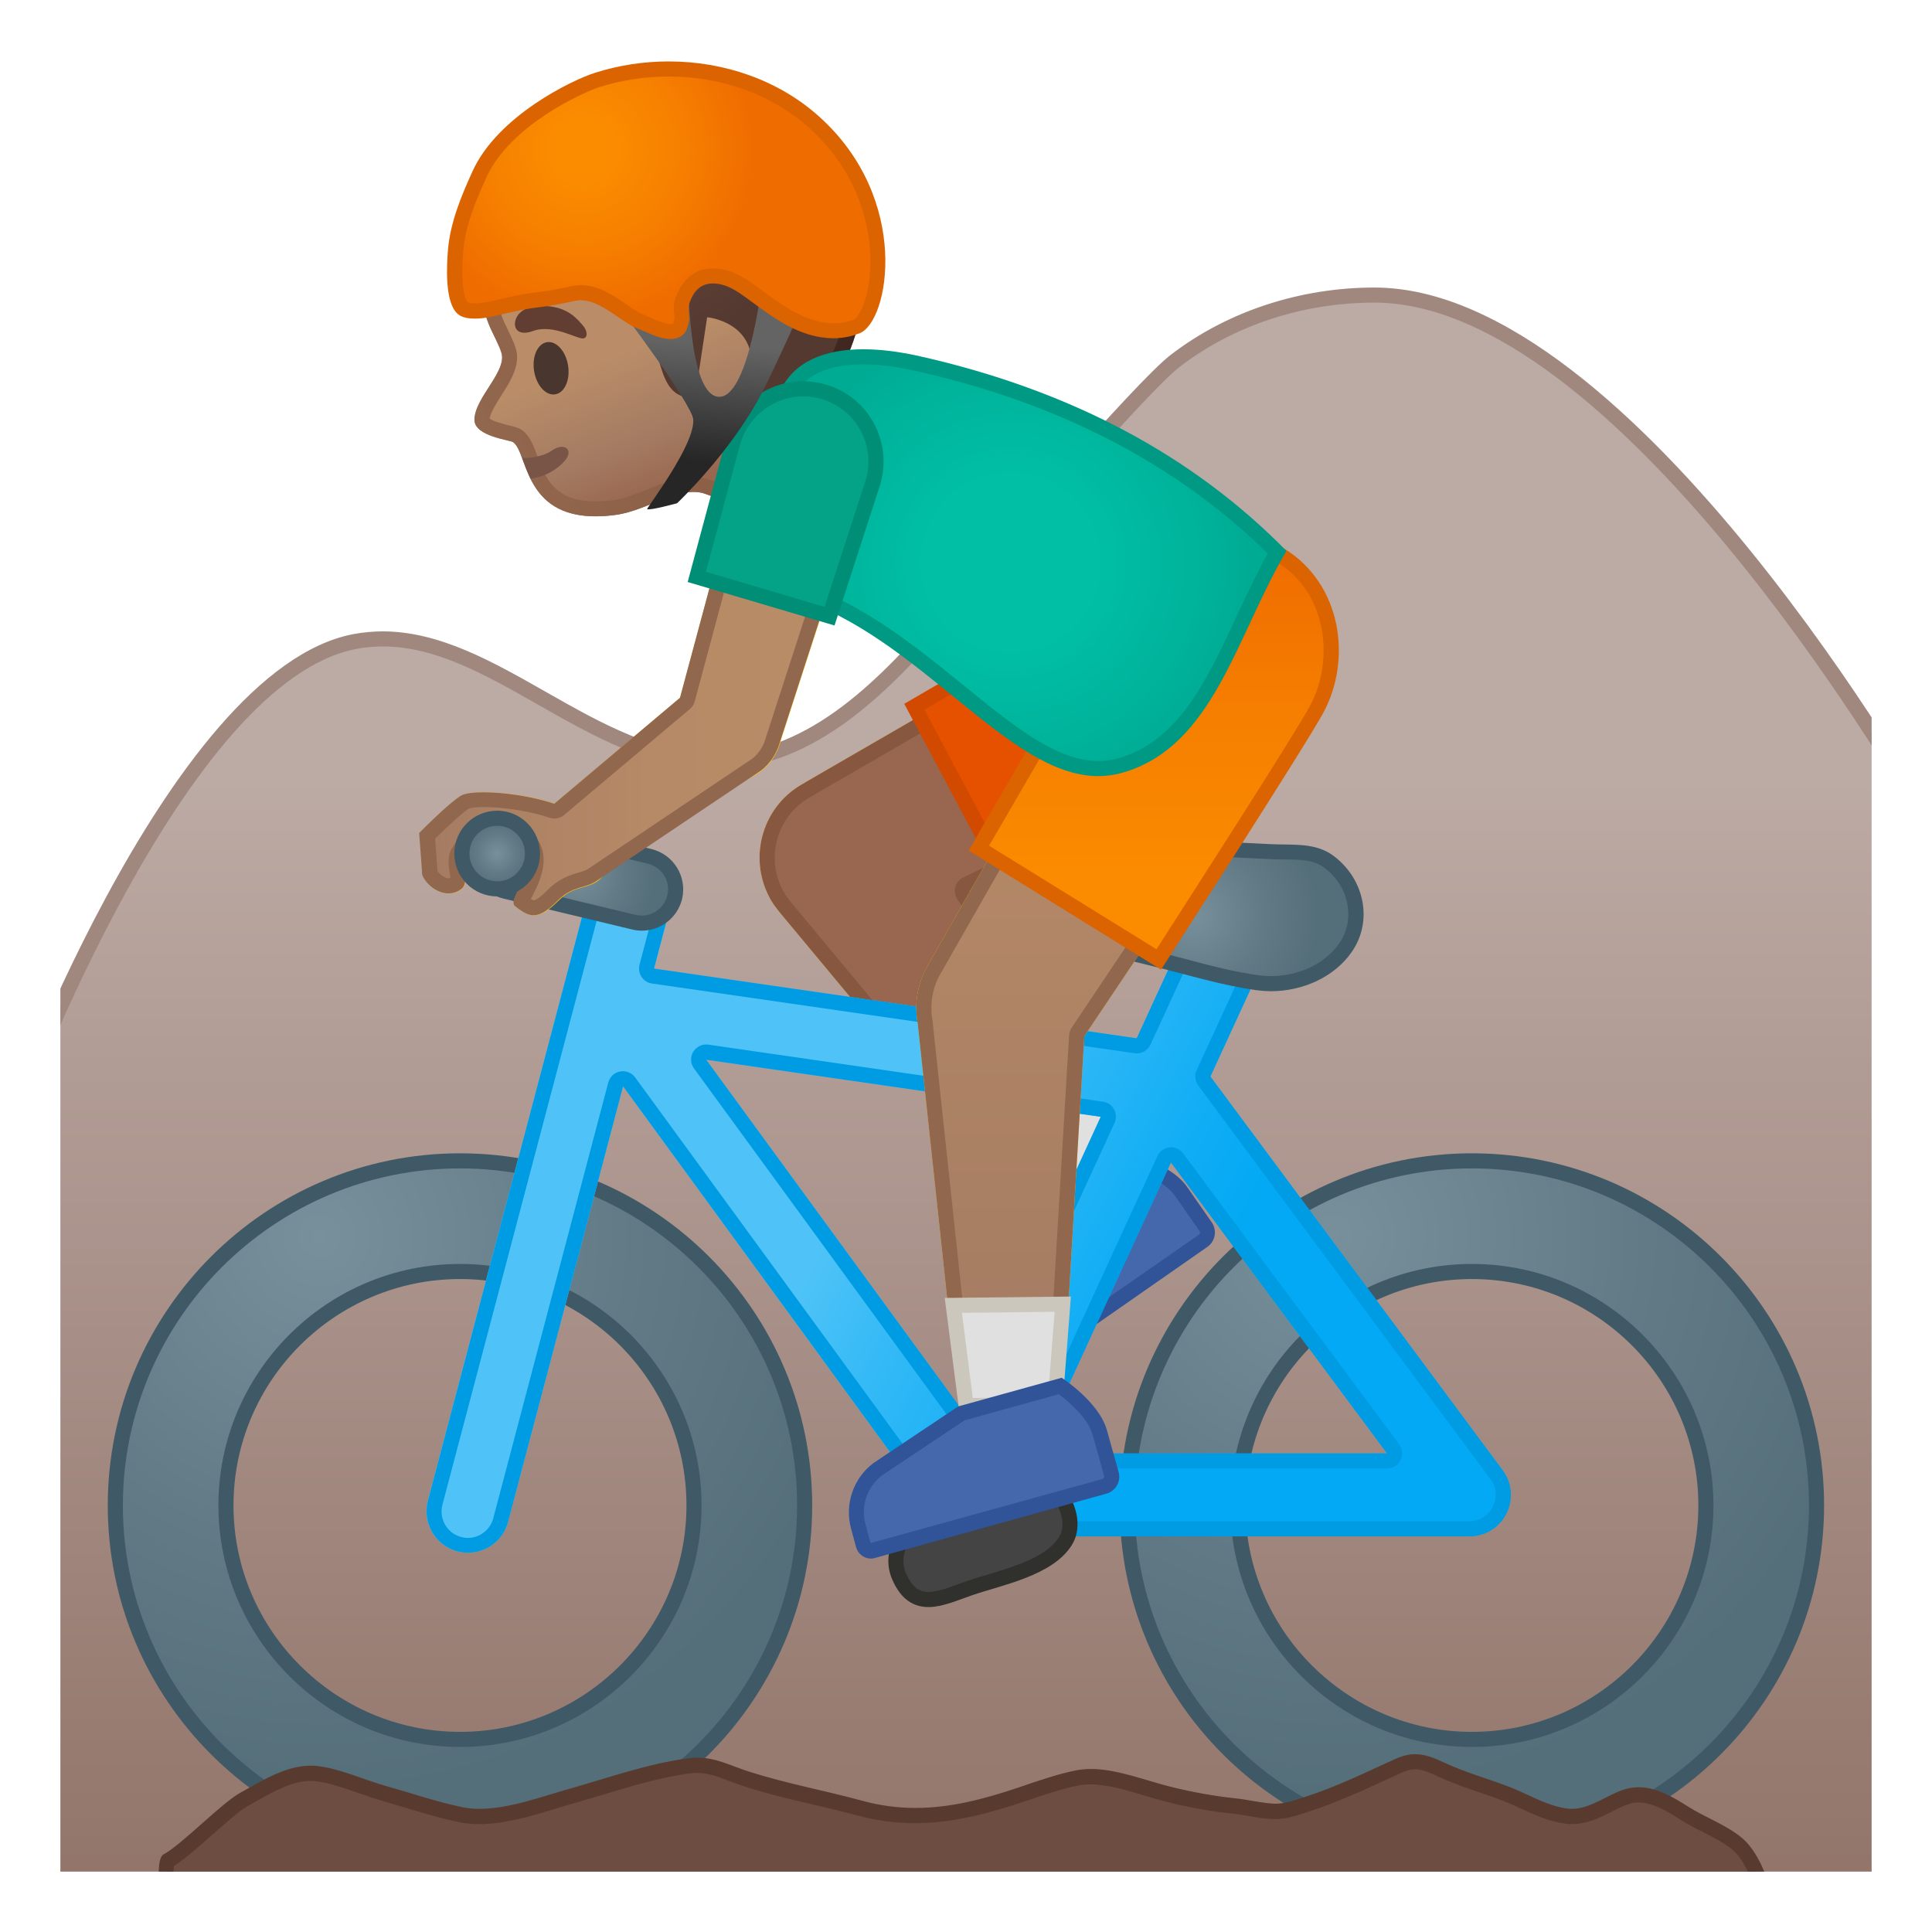<?xml version="1.0" encoding="UTF-8"?>
<svg width="128" height="128" enable-background="new 0 0 128 128" xmlns="http://www.w3.org/2000/svg" xmlns:xlink="http://www.w3.org/1999/xlink"><defs><rect id="ai" x="4" y="4" width="120" height="120"/></defs><clipPath id="a"><use xlink:href="#ai"/></clipPath><g clip-path="url(#a)"><linearGradient id="n" x1="64" x2="64" y1="29.208" y2="133.63" gradientUnits="userSpaceOnUse"><stop stop-color="#BCAAA4" offset=".215"/><stop stop-color="#8D6E63" offset="1"/></linearGradient><path d="m0.5 127.5v-52.36c0.64-1.74 11.29-30.41 23.03-32.63 0.6-0.11 1.23-0.17 1.85-0.17 3.63 0 6.99 1.91 10.55 3.94 3.62 2.06 7.37 4.19 11.51 4.19h0.14c6.28-0.08 11.17-5.17 15.26-9.94 8.44-9.84 13.49-15.43 15.02-16.61 3.65-2.81 8.34-4.36 13.2-4.36 16.28 0 35.19 32.39 36.44 34.57v73.38h-127z" fill="url(#n)"/><path d="m91.06 20.05c15.76 0 34.22 31.23 35.94 34.21v72.75h-126v-51.79c0.87-2.38 11.31-30.09 22.62-32.23 0.57-0.11 1.16-0.16 1.75-0.16 3.5 0 6.8 1.88 10.3 3.87 3.68 2.09 7.49 4.26 11.75 4.26h0.15c6.49-0.08 11.47-5.26 15.63-10.11 10.48-12.22 13.91-15.74 14.95-16.54 3.58-2.75 8.16-4.26 12.91-4.26m0-1c-4.83 0-9.68 1.52-13.51 4.47-2.35 1.81-12.14 13.22-15.1 16.68-3.99 4.65-8.76 9.69-14.89 9.76h-0.14c-7.92 0-14.46-8.12-22.06-8.13-0.64 0-1.28 0.06-1.94 0.18-12.45 2.36-23.42 33.04-23.42 33.04v52.95h128v-74.01s-19.7-34.94-36.94-34.94z" fill="#A1887F"/></g><g clip-path="url(#a)"><path d="m66.37 91.4c-0.17 0-0.33-0.08-0.43-0.23l-0.73-1.06c-0.83-1.21-0.84-2.79-0.02-4.01l3.99-5.31 5.59-3.88c0.66 0.19 2.66 0.85 3.48 2.03l1.63 2.35c0.21 0.3 0.14 0.72-0.17 0.93l-13.05 9.1c-0.08 0.05-0.18 0.08-0.29 0.08z" fill="#4568AD"/><path d="m74.86 77.45c0.88 0.27 2.37 0.89 2.98 1.77l1.63 2.34c0.03 0.05 0.03 0.1 0.03 0.13-0.01 0.03-0.02 0.08-0.07 0.11l-13.08 9.09-0.73-1.06c-0.71-1.04-0.72-2.38-0.03-3.43l3.94-5.25 5.33-3.7m-0.19-1.09-5.85 4.06-4.06 5.4c-0.93 1.39-0.92 3.2 0.03 4.57l0.73 1.06c0.2 0.29 0.52 0.44 0.84 0.44 0.2 0 0.4-0.06 0.58-0.18l13.05-9.1c0.53-0.37 0.66-1.1 0.29-1.63l-1.63-2.34c-1.1-1.59-3.98-2.28-3.98-2.28z" fill="#315499"/></g><g clip-path="url(#a)"><linearGradient id="e" x1="-19.427" x2="-19.427" y1="211.07" y2="232.24" gradientTransform="matrix(.936 -.352 .352 .936 -16.11 -193.02)" gradientUnits="userSpaceOnUse"><stop stop-color="#BA8D68" offset=".55"/><stop stop-color="#A47B62" offset=".83"/><stop stop-color="#99674F" offset="1"/></linearGradient><path d="m52.17 7.84c-3.42-3.38-9.33-3.49-13.82-1.77-5.03 1.92-7.06 6.24-6.83 11.14 0.08 1.78 0.49 3.48 1.03 4.64 0.07 0.14 0.57 1.14 0.66 1.47 0.46 1.24-1.76 3.02-1.77 4.49 0 1.11 2.36 1.33 2.57 1.49 1.07 0.78 0.62 5.65 6.8 4.81 2.16-0.29 4.25-2.03 5.98-1.37 1.86 0.71 5.61 1.47 5.61 1.47l3.93-5.05s-2.02-4.12-0.6-6.36c2.8-4.45-0.71-12.14-3.56-14.96z" fill="url(#e)"/><linearGradient id="d" x1="30.589" x2="56.557" y1="25.7" y2="15.932" gradientUnits="userSpaceOnUse"><stop stop-color="#91674D" offset="0"/><stop stop-color="#875740" offset="1"/></linearGradient><path d="m44.24 5.98c2.98 0 5.54 0.91 7.22 2.58 2.62 2.59 5.91 9.77 3.41 13.71-1.37 2.17-0.27 5.41 0.29 6.76l-3.18 4.08c-1.12-0.24-3.52-0.79-4.85-1.29-0.37-0.14-0.77-0.21-1.19-0.21-1.02 0-2.03 0.41-3 0.8-0.76 0.31-1.54 0.62-2.27 0.72-0.43 0.06-0.83 0.09-1.2 0.09-2.75 0-3.32-1.53-3.87-3.01-0.26-0.71-0.49-1.33-1.01-1.71-0.21-0.15-0.43-0.21-0.8-0.3-0.72-0.17-1.18-0.33-1.35-0.47 0.06-0.4 0.46-1.03 0.78-1.54 0.62-0.96 1.31-2.06 0.93-3.17-0.09-0.31-0.32-0.79-0.64-1.46l-0.06-0.12c-0.51-1.09-0.86-2.69-0.93-4.26-0.14-2.88 0.48-8 6.18-10.18 1.76-0.67 3.67-1.02 5.54-1.02m0-1c-2.03 0-4.08 0.4-5.9 1.09-5.03 1.92-7.06 6.24-6.83 11.14 0.08 1.78 0.49 3.48 1.03 4.64 0.06 0.14 0.57 1.14 0.66 1.47 0.46 1.24-1.76 3.02-1.77 4.49 0 1.11 2.36 1.33 2.57 1.49 0.98 0.72 0.68 4.91 5.47 4.91 0.41 0 0.85-0.03 1.33-0.1 1.82-0.25 3.59-1.52 5.14-1.52 0.29 0 0.57 0.04 0.84 0.15 1.86 0.71 5.61 1.47 5.61 1.47l3.93-5.05s-2.02-4.12-0.6-6.36c2.81-4.45-0.71-12.14-3.56-14.96-2.03-2.01-4.94-2.86-7.92-2.86z" fill="url(#d)"/><radialGradient id="c" cx="-36.579" cy="82.698" r="13.186" gradientTransform="matrix(1.02 -.195 .194 .981 61.232 -77.12)" gradientUnits="userSpaceOnUse"><stop stop-color="#6D4C41" offset="0"/><stop stop-color="#543930" offset="1"/></radialGradient><path d="m46.04 26.37 0.81-5.35s3.36 0.28 2.92 3.73c-0.31 2.43 1.47 4.91 2.57 5l0.64 0.11c0.66-3.64 4.88-5.27 4.41-14.55-0.4-8.04-7.94-11.63-14.66-10.91-6.44 0.69-13.12 5.84-11.45 14.49 0.06 0.3 8.51-0.04 10.74 1.78 2.19 1.78 1.09 5.79 4.02 5.7z" fill="url(#c)"/><defs><path id="aq" d="m51.43 20.09 0.86 8.61-0.45 0.88s0.35 0.17 0.51 0.18l0.64 0.11c0.66-3.64 4.88-5.27 4.41-14.55-0.41-8.05-7.95-11.64-14.67-10.92-6.44 0.69-13.18 6.16-11.48 14.52 0.01 0.06 1.01 0.08 1.01 0.08l-0.16-1.38 9.88-0.1 9.45 2.57z"/></defs><clipPath id="ap"><use xlink:href="#aq"/></clipPath><g clip-path="url(#ap)"><path d="m44.42 5.31c5.53 0 11.63 3.15 11.98 10.06 0.29 5.84-1.29 8.37-2.69 10.6-0.56 0.89-1.09 1.74-1.43 2.71-0.59-0.4-1.73-2.05-1.51-3.8 0.17-1.32-0.1-2.42-0.8-3.29-1.11-1.37-2.83-1.55-3.03-1.56l-0.94-0.08-0.14 0.92-0.64 4.22c-0.22-0.26-0.4-0.76-0.65-1.66-0.32-1.15-0.73-2.57-1.92-3.54-1.69-1.38-5.62-1.66-9.51-1.83-0.35-0.02-0.73-0.03-1.04-0.05-0.41-2.89 0.22-5.55 1.83-7.74 1.97-2.67 5.3-4.49 8.89-4.88 0.53-0.05 1.07-0.08 1.6-0.08m0-1c-0.57 0-1.13 0.03-1.69 0.09-6.44 0.69-13.15 5.94-11.48 14.49 0.06 0.3 8.54-0.04 10.77 1.78 2.17 1.77 1.12 5.7 3.93 5.7h0.09l0.81-5.35s3.36 0.28 2.92 3.73c-0.31 2.43 1.47 4.91 2.57 5l0.64 0.11c0.66-3.64 4.88-5.27 4.41-14.55-0.36-7.37-6.73-11-12.97-11z" fill="#402821"/></g><path d="m36.97 28.31-2.27 0.85s0.46 1.03 0.69 1.44c1.22 2.23 3.35 4.42 7.49 3.29 0.38-0.1-3.12-4.93-3.12-4.93l-2.79-0.65z" fill="none"/><defs><path id="ao" d="m52.17 7.84c-3.42-3.38-9.33-3.49-13.82-1.77-6.21 2.37-8.14 7.94-6.58 14.21 0 0 0.94 2.55 1.24 3.65 0.79 2.13-1.14 2.04-1.26 3.77-0.11 1.63 2.05 1.45 2.26 1.6 1.07 0.78 0.62 5.65 6.8 4.81 2.16-0.29 3.9-0.76 4.98-0.12l3.54 2.88 5.74-2.14s-3.48-5.39 0.65-11.94c2.81-4.44-0.7-12.13-3.55-14.95z"/></defs><clipPath id="am"><use xlink:href="#ao"/></clipPath><g clip-path="url(#am)"><path d="m30.6 30.27c1.75 1.63 5.06 2.22 6.8 0.28 0.66-0.74-0.01-1.28-0.82-0.71-1.32 0.91-4.01 0.51-5.11-0.52-0.72-0.68-1.59 0.28-0.87 0.95z" fill="#795548"/></g><ellipse transform="matrix(.988 -.155 .155 .988 -3.342 5.96)" cx="36.51" cy="24.39" rx="1.14" ry="1.75" fill="#49362E"/><path d="m35.31 21.93c-1.09 0.4-1.4-0.31-1.07-0.93 0.24-0.45 0.89-0.86 2.2-0.7 1.24 0.15 1.79 0.82 2.15 1.23 0.36 0.4 0.35 0.83 0.07 0.89-0.38 0.08-2.01-0.98-3.35-0.49z" fill="#613E31"/><linearGradient id="al" x1="100.44" x2="34.451" y1="37.216" y2="85.762" gradientUnits="userSpaceOnUse"><stop stop-color="#FFB300" offset=".195"/><stop stop-color="#FFCA28" offset=".691"/></linearGradient><path d="m83.56 49.63-6.21-11.68-24.05 13.91v0.01c-2.74 1.45-3.77 4.85-2.32 7.59 0.15 0.29 0.33 0.55 0.53 0.8l0.04 0.05c0.05 0.06 0.1 0.12 0.15 0.19l16.86 20.27 7.08-5.21-11.38-16.54 19.3-9.39z" fill="url(#al)"/><ellipse transform="matrix(.883 -.469 .469 .883 -11.14 42.888)" cx="80.46" cy="43.79" rx="6.61" ry="6.61" fill="#FBC11B"/><path d="m51.94 60c-0.01-0.01-0.02-0.03-0.03-0.05-0.19-0.25-0.35-0.49-0.48-0.73-1.32-2.49-0.37-5.59 2.11-6.91 0.03-0.02 0.06-0.03 0.08-0.05l23.53-13.61 5.72 10.76-18.84 9.16c-0.13 0.06-0.23 0.18-0.26 0.32-0.04 0.14-0.01 0.29 0.07 0.41l11.11 16.15-6.31 4.64-16.7-20.09z" fill="#99674F"/><path d="m76.96 39.34 5.23 9.85-18.37 8.94c-0.26 0.13-0.46 0.36-0.53 0.64s-0.02 0.58 0.14 0.82l10.83 15.75-5.54 4.07-16.26-19.57c-0.04-0.05-0.08-0.09-0.13-0.15-0.01-0.01-0.02-0.03-0.03-0.04-0.18-0.23-0.32-0.44-0.43-0.66-0.58-1.09-0.7-2.33-0.34-3.51s1.16-2.14 2.24-2.72c0.04-0.02 0.09-0.05 0.13-0.08l23.06-13.34m0.39-1.39-24.05 13.91v0.01c-2.74 1.45-3.77 4.85-2.32 7.59 0.15 0.29 0.33 0.55 0.53 0.8l0.04 0.05c0.05 0.06 0.1 0.12 0.15 0.19l16.86 20.27 7.08-5.21-11.38-16.54 19.3-9.39-6.21-11.68z" fill="#875740"/><path d="m60.58 46.83 16.44-9.55 0.09-0.05c1.06-0.56 2.25-0.86 3.45-0.86 2.73 0 5.23 1.5 6.51 3.91 1.91 3.59 0.54 8.05-3.05 9.96l-16.87 8.97-6.57-12.38z" fill="#E65100"/><path d="m80.57 36.86c2.55 0 4.87 1.4 6.07 3.64 1.78 3.34 0.5 7.51-2.84 9.29l-16.43 8.74-6.12-11.51 15.99-9.29 0.12-0.06c0.98-0.53 2.09-0.81 3.21-0.81m0-1c-1.25 0-2.51 0.3-3.69 0.92v-0.01l-16.97 9.86 7.04 13.24 17.31-9.21c3.84-2.04 5.29-6.8 3.25-10.64-1.4-2.64-4.13-4.16-6.94-4.16z" fill="#D14A00"/><polygon points="71.3 69.26 63.66 74.88 68.56 80.77 75.64 75.56" fill="#E0E0E0" stroke="#CCC7BD" stroke-linecap="round" stroke-linejoin="round" stroke-miterlimit="10"/><radialGradient id="ak" cx="88.215" cy="81.891" r="37.047" gradientUnits="userSpaceOnUse"><stop stop-color="#78909C" offset="0"/><stop stop-color="#617A86" offset=".562"/><stop stop-color="#546E7A" offset="1"/></radialGradient><path d="m97.52 122.57c-12.59 0-22.84-10.24-22.84-22.83s10.25-22.83 22.84-22.83 22.83 10.24 22.83 22.83-10.24 22.83-22.83 22.83zm0-38.33c-8.55 0-15.51 6.95-15.51 15.5s6.96 15.5 15.51 15.5c8.54 0 15.5-6.95 15.5-15.5s-6.95-15.5-15.5-15.5z" fill="url(#ak)"/><path d="m97.52 77.41c12.31 0 22.33 10.02 22.33 22.33s-10.02 22.33-22.33 22.33c-12.32 0-22.34-10.02-22.34-22.33 0.01-12.32 10.03-22.33 22.34-22.33m0 38.33c8.82 0 16-7.18 16-16s-7.18-16-16-16c-8.83 0-16.01 7.18-16.01 16 0.01 8.82 7.19 16 16.01 16m0-39.33c-12.87 0-23.34 10.47-23.34 23.33 0 12.87 10.47 23.33 23.34 23.33 12.86 0 23.33-10.47 23.33-23.33 0-12.87-10.46-23.33-23.33-23.33zm0 38.33c-8.26 0-15.01-6.73-15.01-15s6.74-15 15.01-15 15 6.73 15 15-6.73 15-15 15z" fill="#405966"/><radialGradient id="aj" cx="21.175" cy="81.891" r="37.047" gradientUnits="userSpaceOnUse"><stop stop-color="#78909C" offset="0"/><stop stop-color="#617A86" offset=".562"/><stop stop-color="#546E7A" offset="1"/></radialGradient><path d="m30.48 122.57c-12.59 0-22.84-10.24-22.84-22.83s10.25-22.83 22.84-22.83 22.83 10.24 22.83 22.83-10.24 22.83-22.83 22.83zm0-38.33c-8.55 0-15.51 6.95-15.51 15.5s6.96 15.5 15.51 15.5c8.54 0 15.5-6.95 15.5-15.5s-6.95-15.5-15.5-15.5z" fill="url(#aj)"/><path d="m30.48 77.41c12.31 0 22.33 10.02 22.33 22.33s-10.02 22.33-22.33 22.33c-12.32 0-22.34-10.02-22.34-22.33 0.01-12.32 10.03-22.33 22.34-22.33m0 38.33c8.82 0 16-7.18 16-16s-7.18-16-16-16c-8.83 0-16.01 7.18-16.01 16 0.01 8.82 7.19 16 16.01 16m0-39.33c-12.87 0-23.34 10.47-23.34 23.33 0 12.87 10.47 23.33 23.34 23.33 12.86 0 23.33-10.47 23.33-23.33 0-12.87-10.46-23.33-23.33-23.33zm0 38.33c-8.26 0-15.01-6.73-15.01-15s6.74-15 15.01-15 15 6.73 15 15-6.73 15-15 15z" fill="#405966"/><linearGradient id="ah" x1="53.027" x2="88.271" y1="66.011" y2="85.007" gradientUnits="userSpaceOnUse"><stop stop-color="#4FC3F7" offset=".224"/><stop stop-color="#32B9F6" offset=".416"/><stop stop-color="#10ADF5" offset=".682"/><stop stop-color="#03A9F4" offset=".826"/></linearGradient><path d="m77.15 74.57c-0.13 0-0.26-0.01-0.4-0.03l-36.42-5.26c-1.5-0.22-2.54-1.6-2.32-3.1s1.64-2.55 3.11-2.32l36.42 5.26c1.5 0.22 2.54 1.61 2.32 3.11-0.2 1.36-1.37 2.34-2.71 2.34z" fill="url(#ah)"/><linearGradient id="ad" x1="51.442" x2="86.692" y1="68.952" y2="87.952" gradientUnits="userSpaceOnUse"><stop stop-color="#4FC3F7" offset=".224"/><stop stop-color="#32B9F6" offset=".416"/><stop stop-color="#10ADF5" offset=".682"/><stop stop-color="#03A9F4" offset=".826"/></linearGradient><path d="m64.44 101.78c-0.87 0-1.7-0.42-2.22-1.12l-23.71-32.48c-0.9-1.22-0.63-2.94 0.6-3.83 1.22-0.89 2.94-0.62 3.83 0.6l20.96 28.69 15.04-32.74c0.63-1.38 2.26-1.98 3.64-1.35s1.99 2.26 1.35 3.64l-17 36.99c-0.4 0.88-1.25 1.48-2.22 1.58-0.09 0.01-0.18 0.02-0.27 0.02z" fill="url(#ad)"/><linearGradient id="ac" x1="48.916" x2="84.166" y1="73.638" y2="92.638" gradientUnits="userSpaceOnUse"><stop stop-color="#4FC3F7" offset=".224"/><stop stop-color="#32B9F6" offset=".416"/><stop stop-color="#10ADF5" offset=".682"/><stop stop-color="#03A9F4" offset=".826"/></linearGradient><path d="m97.35 101.78h-32.91c-1.51 0-2.74-1.23-2.74-2.74s1.23-2.74 2.74-2.74h27.46l-16.96-22.83c-0.9-1.22-0.65-2.94 0.57-3.84s2.94-0.65 3.84 0.57l20.2 27.2c0.62 0.83 0.72 1.94 0.25 2.87-0.46 0.92-1.41 1.51-2.45 1.51z" fill="url(#ac)"/><path d="m44.97 127.83c-25.21 0-32.05-0.17-33.25-0.31-0.48-0.52-0.93-3.72-0.58-4.26 0.61-0.31 1.57-1.16 2.59-2.07 0.92-0.82 1.88-1.66 2.46-1.98l0.55-0.31c1.25-0.7 2.53-1.42 3.88-1.42 0.16 0 0.32 0.01 0.49 0.03 0.91 0.12 1.86 0.46 2.78 0.78 0.53 0.19 1.06 0.37 1.58 0.52s1.04 0.3 1.56 0.46c1.15 0.35 2.33 0.7 3.53 0.95 0.39 0.08 0.81 0.12 1.26 0.12 1.62 0 3.36-0.53 4.89-1 0.38-0.12 0.75-0.23 1.1-0.33 0.67-0.19 1.33-0.39 2-0.59 1.91-0.58 3.89-1.17 5.89-1.45 0.19-0.03 0.37-0.04 0.55-0.04 0.8 0 1.48 0.25 2.27 0.55 0.31 0.12 0.63 0.24 0.98 0.35 1.52 0.49 3.08 0.86 4.59 1.21 0.98 0.23 1.96 0.46 2.93 0.73 1.23 0.33 2.43 0.49 3.68 0.49 2.53 0 4.95-0.7 7-1.39l0.38-0.13c1.12-0.38 2.38-0.8 3.41-0.99 0.26-0.05 0.54-0.07 0.84-0.07 1.18 0 2.45 0.38 3.69 0.75 0.51 0.15 1.01 0.3 1.49 0.42 1.52 0.38 2.96 0.63 4.4 0.78 0.34 0.04 0.68 0.09 1.01 0.15 0.45 0.08 0.92 0.16 1.4 0.19 0.08 0 0.15 0.01 0.23 0.01 0.67 0 1.26-0.19 1.83-0.38l0.31-0.1c1.72-0.55 3.39-1.32 5-2.06l1.05-0.48c0.39-0.18 0.73-0.26 1.07-0.26 0.56 0 1.1 0.23 1.75 0.53 0.91 0.42 1.87 0.75 2.79 1.07 0.48 0.17 0.96 0.33 1.44 0.51 0.41 0.15 0.82 0.34 1.23 0.54 0.88 0.41 1.8 0.83 2.79 0.96 0.13 0.02 0.26 0.03 0.39 0.03 0.9 0 1.67-0.39 2.43-0.78 0.44-0.22 0.86-0.43 1.27-0.55 0.24-0.07 0.48-0.1 0.73-0.1 1.04 0 2.07 0.6 3.03 1.22 0.48 0.3 0.98 0.56 1.47 0.81 0.73 0.37 1.41 0.72 2 1.2 1.26 1.04 2.16 3.9 1.82 5.05-0.09 0.29-0.2 0.3-0.26 0.31-0.99 0.08-41.68 0.33-71.72 0.33z" fill="#6D4C41"/><path d="m93.76 117.22c0.41 0 0.84 0.16 1.54 0.49 0.93 0.43 1.9 0.76 2.83 1.08 0.48 0.16 0.96 0.33 1.43 0.51 0.39 0.15 0.78 0.33 1.2 0.52 0.92 0.42 1.87 0.86 2.93 1 0.15 0.02 0.31 0.03 0.46 0.03 1.01 0 1.88-0.44 2.65-0.83 0.42-0.21 0.81-0.41 1.18-0.52 0.19-0.06 0.39-0.08 0.59-0.08 0.91 0 1.86 0.56 2.77 1.14 0.5 0.32 1.01 0.58 1.51 0.83 0.7 0.36 1.36 0.69 1.91 1.14 1.21 0.99 1.91 3.71 1.68 4.48-3.1 0.08-41.86 0.32-71.47 0.32-24.85 0-31.43-0.17-32.96-0.28-0.33-0.71-0.61-2.71-0.48-3.43 0.7-0.44 1.58-1.22 2.51-2.04 0.86-0.76 1.84-1.63 2.36-1.92 0.18-0.1 0.37-0.2 0.55-0.31 1.19-0.67 2.42-1.36 3.63-1.36 0.14 0 0.28 0.01 0.42 0.03 0.86 0.11 1.75 0.43 2.68 0.75 0.53 0.18 1.07 0.37 1.61 0.53 0.52 0.15 1.03 0.3 1.55 0.46 1.16 0.35 2.35 0.71 3.57 0.96 0.42 0.09 0.88 0.13 1.35 0.13 1.7 0 3.47-0.54 5.04-1.02 0.38-0.11 0.74-0.23 1.08-0.32 0.67-0.19 1.34-0.39 2.01-0.59 1.98-0.6 3.85-1.16 5.81-1.43 0.16-0.02 0.32-0.03 0.48-0.03 0.71 0 1.32 0.23 2.09 0.52 0.32 0.12 0.65 0.24 1 0.36 1.54 0.5 3.11 0.87 4.62 1.22 0.96 0.23 1.96 0.46 2.92 0.72 1.27 0.34 2.51 0.51 3.81 0.51 2.6 0 5.07-0.71 7.16-1.41l0.4-0.13c1.09-0.37 2.34-0.79 3.32-0.97 0.23-0.04 0.48-0.06 0.75-0.06 1.11 0 2.35 0.37 3.54 0.73 0.5 0.15 1.02 0.3 1.51 0.43 1.54 0.38 3 0.64 4.47 0.79 0.32 0.03 0.64 0.09 0.98 0.15 0.46 0.08 0.94 0.16 1.44 0.19 0.09 0.01 0.18 0.01 0.26 0.01 0.75 0 1.38-0.21 1.99-0.41l0.3-0.1c1.75-0.56 3.43-1.33 5.06-2.08 0.35-0.16 0.7-0.32 1.04-0.48 0.38-0.17 0.66-0.23 0.92-0.23m0-1c-0.39 0-0.8 0.09-1.28 0.3-1.97 0.89-3.93 1.86-5.99 2.52-0.67 0.21-1.29 0.46-1.99 0.46-0.06 0-0.13 0-0.2-0.01-0.81-0.05-1.59-0.25-2.39-0.34-1.47-0.15-2.88-0.41-4.34-0.77-1.64-0.4-3.54-1.18-5.29-1.18-0.32 0-0.63 0.03-0.93 0.08-1.18 0.22-2.62 0.72-3.85 1.14-2.37 0.8-4.57 1.36-6.84 1.36-1.15 0-2.32-0.14-3.55-0.48-2.5-0.68-5.03-1.14-7.5-1.93-1.24-0.4-2.17-0.92-3.4-0.92-0.2 0-0.4 0.01-0.62 0.04-2.73 0.37-5.33 1.31-7.96 2.05-1.74 0.49-3.9 1.3-5.85 1.3-0.4 0-0.78-0.03-1.15-0.11-1.7-0.35-3.37-0.93-5.05-1.4-1.45-0.41-2.95-1.11-4.43-1.31-0.19-0.03-0.37-0.04-0.55-0.04-1.69 0-3.23 1-4.67 1.79-1.26 0.69-3.86 3.42-5.11 4.1-0.71 0.39-0.05 5.01 0.75 5.12 1.65 0.24 15.9 0.33 33.4 0.33 30.55 0 71.02-0.25 71.72-0.33 1.62-0.17 0.48-4.78-1.3-6.24-1.05-0.86-2.37-1.32-3.52-2.04-1.02-0.65-2.12-1.3-3.3-1.3-0.28 0-0.57 0.04-0.87 0.12-1.18 0.34-2.29 1.31-3.56 1.31-0.11 0-0.21-0.01-0.32-0.02-1.37-0.18-2.64-0.99-3.91-1.47-1.4-0.53-2.85-0.93-4.2-1.56-0.7-0.33-1.3-0.57-1.95-0.57z" fill="#593A2F"/><linearGradient id="ab" x1="43.529" x2="78.779" y1="83.632" y2="102.63" gradientUnits="userSpaceOnUse"><stop stop-color="#4FC3F7" offset=".224"/><stop stop-color="#32B9F6" offset=".416"/><stop stop-color="#10ADF5" offset=".682"/><stop stop-color="#03A9F4" offset=".826"/></linearGradient><path d="m31 102.87c-0.24 0-0.47-0.03-0.71-0.09-1.46-0.39-2.33-1.89-1.95-3.35l10.76-40.71c0.4-1.46 1.9-2.34 3.35-1.95 1.47 0.39 2.35 1.89 1.96 3.35l-10.75 40.71c-0.33 1.23-1.45 2.04-2.66 2.04z" fill="url(#ab)"/><path d="m41.75 57.67c0.15 0 0.3 0.02 0.44 0.06 0.45 0.12 0.83 0.41 1.07 0.81 0.23 0.4 0.3 0.87 0.18 1.32l-1.07 4.05c-0.07 0.28-0.02 0.57 0.13 0.81 0.16 0.24 0.41 0.4 0.69 0.44l31.98 4.62c0.05 0.01 0.1 0.01 0.14 0.01 0.39 0 0.74-0.22 0.91-0.58l3.63-7.89c0.28-0.62 0.9-1.01 1.59-1.01 0.25 0 0.49 0.05 0.72 0.16 0.43 0.2 0.75 0.54 0.91 0.98s0.14 0.91-0.05 1.33l-3.74 8.13c-0.15 0.33-0.11 0.72 0.11 1.01l19.36 26.08c0.4 0.53 0.46 1.23 0.15 1.83-0.29 0.59-0.89 0.96-1.55 0.96h-32.91c-0.12 0-0.24-0.02-0.38-0.05-0.03-0.01-0.07-0.02-0.11-0.03-0.11-0.03-0.19-0.06-0.26-0.09-0.03-0.01-0.05-0.03-0.11-0.06-0.07-0.04-0.14-0.08-0.2-0.13-0.04-0.03-0.08-0.06-0.11-0.09-0.06-0.05-0.1-0.11-0.15-0.17-0.03-0.04-0.07-0.08-0.11-0.12l-20.93-28.67c-0.19-0.26-0.49-0.41-0.81-0.41-0.06 0-0.12 0.01-0.19 0.02-0.38 0.07-0.68 0.35-0.78 0.73l-7.62 28.87c-0.2 0.76-0.89 1.3-1.68 1.3-0.16 0-0.3-0.02-0.45-0.06-0.93-0.25-1.48-1.2-1.24-2.13l10.75-40.7c0.21-0.79 0.9-1.33 1.69-1.33m22.15 36.97c0.03 0 0.07 0 0.1-0.01 0.35-0.04 0.66-0.26 0.81-0.58l9.03-19.65c0.13-0.29 0.12-0.62-0.03-0.9s-0.42-0.47-0.74-0.51l-26.14-3.78c-0.05-0.01-0.1-0.01-0.14-0.01-0.35 0-0.67 0.18-0.86 0.48-0.21 0.34-0.19 0.78 0.05 1.11l17.11 23.43c0.19 0.27 0.49 0.42 0.81 0.42m4.82 2.65h23.18c0.38 0 0.72-0.21 0.89-0.55s0.13-0.74-0.09-1.05l-14.32-19.28c-0.19-0.26-0.49-0.4-0.8-0.4-0.03 0-0.07 0-0.1 0.01-0.35 0.04-0.66 0.26-0.8 0.58l-8.86 19.28c-0.14 0.31-0.12 0.67 0.07 0.96 0.17 0.28 0.49 0.45 0.83 0.45m-26.97-40.62c-1.21 0-2.32 0.81-2.65 2.04l-10.75 40.72c-0.38 1.46 0.49 2.96 1.95 3.35 0.24 0.06 0.47 0.09 0.71 0.09 1.21 0 2.32-0.81 2.65-2.04l7.62-28.86 20.95 28.69c0.04 0.05 0.09 0.09 0.13 0.14 0.08 0.09 0.15 0.18 0.24 0.26l0.18 0.15c0.1 0.08 0.2 0.15 0.31 0.21 0.06 0.03 0.12 0.07 0.18 0.1 0.13 0.06 0.27 0.11 0.4 0.15 0.05 0.02 0.1 0.04 0.16 0.05 0.19 0.04 0.4 0.07 0.6 0.07h32.92c1.04 0 1.99-0.58 2.45-1.51 0.47-0.92 0.38-2.04-0.25-2.87l-19.36-26.09 3.74-8.13c0.64-1.38 0.03-3.01-1.35-3.64-0.37-0.17-0.76-0.25-1.14-0.25-1.04 0-2.04 0.59-2.5 1.6l-3.63 7.89-31.98-4.62 1.07-4.05c0.39-1.46-0.48-2.96-1.96-3.35-0.23-0.07-0.46-0.1-0.69-0.1zm22.15 36.97-17.11-23.43 26.14 3.78-9.03 19.65zm4.82 2.65 8.86-19.28 14.32 19.28h-23.18z" fill="#009CE3"/><path d="m62.21 99.76c-1.67 0.74-3.47 2.72-2.65 4.66 1.03 2.41 2.77 1.46 4.67 0.8s5.26-1.28 6.38-3.16c0.83-1.39-0.31-3.72-1.9-3.98-0.96-0.16-5.6 1.28-6.5 1.68z" clip-rule="evenodd" fill="#444" fill-rule="evenodd" stroke="#30302D" stroke-linecap="round" stroke-linejoin="round" stroke-miterlimit="10"/><radialGradient id="aa" cx="38.248" cy="57.884" r="5.154" gradientUnits="userSpaceOnUse"><stop stop-color="#78909C" offset="0"/><stop stop-color="#617A86" offset=".562"/><stop stop-color="#546E7A" offset="1"/></radialGradient><path d="m42.52 61.15c-0.18 0-0.35-0.02-0.52-0.06l-8.54-2.05c-0.58-0.14-1.08-0.5-1.39-1.01s-0.41-1.11-0.27-1.7c0.24-1.01 1.14-1.72 2.19-1.72 0.17 0 0.35 0.02 0.52 0.06l8.54 2.05c1.2 0.29 1.95 1.5 1.66 2.71-0.25 1.01-1.15 1.72-2.19 1.72z" fill="url(#aa)"/><path d="m33.98 55.12c0.14 0 0.27 0.02 0.4 0.05l8.54 2.05c0.94 0.23 1.52 1.17 1.29 2.1-0.19 0.79-0.89 1.34-1.7 1.34-0.14 0-0.27-0.02-0.41-0.05l-8.54-2.05c-0.45-0.11-0.84-0.39-1.08-0.78-0.24-0.4-0.32-0.87-0.21-1.32 0.2-0.79 0.9-1.34 1.71-1.34m0-1c-1.24 0-2.37 0.84-2.67 2.1-0.35 1.48 0.55 2.96 2.03 3.31l8.54 2.05c0.21 0.05 0.42 0.08 0.64 0.08 1.24 0 2.36-0.84 2.67-2.1 0.35-1.47-0.56-2.95-2.03-3.31l-8.54-2.05c-0.21-0.06-0.43-0.08-0.64-0.08z" fill="#405966"/><radialGradient id="z" cx="79.013" cy="60.619" r="8.311" gradientUnits="userSpaceOnUse"><stop stop-color="#78909C" offset="0"/><stop stop-color="#617A86" offset=".562"/><stop stop-color="#546E7A" offset="1"/></radialGradient><path d="m84.22 65.17c-0.28 0-0.56-0.02-0.84-0.06-1.67-0.23-3.35-0.67-4.97-1.1-0.67-0.18-1.33-0.35-2-0.51l-0.32-0.08c-1.98-0.48-4.04-0.98-5.84-1.96-1.81-0.98-2.4-2-1.91-3.29 0.46-1.2 1.71-2.11 2.9-2.11h0.14c0.78 0.04 1.57 0.05 2.35 0.05 0.51 0 1.03 0 1.54-0.01s1.03-0.01 1.54-0.01c1.03 0 1.86 0.02 2.6 0.07 1.57 0.1 3.15 0.17 4.72 0.25h0.12c0.29 0.01 0.57 0.02 0.86 0.02 0.97 0.01 1.89 0.02 2.68 0.47 0.1 0.06 0.23 0.14 0.34 0.23 1.79 1.39 2.24 3.85 1.03 5.61-1 1.51-2.9 2.43-4.94 2.43z" clip-rule="evenodd" fill="url(#z)" fill-rule="evenodd"/><path d="m71.24 56.57h0.11c0.69 0.04 1.44 0.05 2.37 0.05 0.52 0 1.04-0.01 1.55-0.01 0.51-0.01 1.03-0.01 1.54-0.01 1.02 0 1.84 0.02 2.58 0.07 1.54 0.1 3.12 0.17 4.63 0.24l0.2 0.01c0.29 0.01 0.59 0.02 0.88 0.02 0.94 0.01 1.76 0.02 2.4 0.39 0.1 0.06 0.21 0.13 0.32 0.22 1.57 1.22 1.98 3.39 0.92 4.93-0.92 1.35-2.66 2.19-4.54 2.19-0.26 0-0.52-0.02-0.77-0.05-1.64-0.22-3.31-0.66-4.92-1.09-0.67-0.18-1.34-0.35-2.01-0.52l-0.32-0.08c-1.95-0.47-3.97-0.96-5.71-1.91-1.97-1.06-1.97-1.91-1.68-2.67 0.41-1.01 1.46-1.78 2.45-1.78m0-1c-1.47 0-2.86 1.11-3.37 2.43-0.72 1.87 0.55 3.05 2.14 3.91 1.95 1.06 4.14 1.56 6.27 2.08 2.32 0.56 4.64 1.3 7.02 1.62 0.3 0.04 0.6 0.06 0.91 0.06 2.06 0 4.19-0.91 5.36-2.62 1.4-2.04 0.82-4.76-1.13-6.28-0.13-0.1-0.27-0.2-0.41-0.28-1.15-0.65-2.44-0.5-3.76-0.56-1.6-0.08-3.22-0.15-4.82-0.25-0.88-0.06-1.76-0.07-2.64-0.07-1.03 0-2.07 0.02-3.09 0.02-0.78 0-1.55-0.01-2.32-0.05-0.04-0.01-0.1-0.01-0.16-0.01z" fill="#405966"/><linearGradient id="y" x1="102.02" x2="36.192" y1="3.217" y2="140.87" gradientUnits="userSpaceOnUse"><stop stop-color="#FFB300" offset=".195"/><stop stop-color="#FFCA28" offset=".691"/></linearGradient><path d="m86.54 46.67-11.24-6.96-13.77 24.14h0.01c-0.76 1.23-0.98 2.63-0.74 3.95l2.77 25.84 6.79-0.09 1.48-24.9 14.7-21.98z" fill="url(#y)"/><ellipse transform="matrix(.526 -.85 .85 .526 1.61 89.267)" cx="80.92" cy="43.19" rx="6.61" ry="6.61" fill="#FBC11B"/><linearGradient id="x" x1="73.523" x2="73.523" y1="93.128" y2="40.407" gradientUnits="userSpaceOnUse"><stop stop-color="#A47B62" offset="0"/><stop stop-color="#BA8D68" offset="1"/></linearGradient><path d="m61.29 67.74c-0.23-1.28 0.01-2.56 0.67-3.63 0.02-0.03 0.03-0.06 0.04-0.09l13.47-23.61 10.36 6.41-14.42 21.55c-0.05 0.07-0.08 0.16-0.08 0.25l-1.45 24.44-5.87 0.07-2.72-25.39z" fill="url(#x)"/><path d="m75.66 41.1 9.48 5.87-14.14 21.12c-0.1 0.15-0.16 0.32-0.17 0.5l-1.43 23.97-4.94 0.06-2.67-24.93c0-0.02-0.01-0.05-0.01-0.07-0.2-1.13 0.01-2.28 0.61-3.24 0.03-0.04 0.05-0.09 0.07-0.13l13.2-23.15m-0.36-1.39-13.77 24.14h0.01c-0.76 1.23-0.98 2.63-0.74 3.95l2.77 25.84 6.79-0.09 1.48-24.9 14.72-21.98-11.26-6.96z" fill="#91674D"/><polygon points="63.15 86.49 70.41 86.41 69.88 93.05 64 93.13" fill="#E0E0E0"/><path d="m69.87 86.91-0.44 5.65-4.98 0.06-0.72-5.64 6.14-0.07m1.08-1.01zl-8.36 0.09 0.98 7.64 6.79-0.09 0.59-7.64z" fill="#CCC7BD"/><linearGradient id="w" x1="76.519" x2="76.519" y1="63.565" y2="35.712" gradientUnits="userSpaceOnUse"><stop stop-color="#FB8C00" offset=".171"/><stop stop-color="#F67F00" offset=".562"/><stop stop-color="#EF6C00" offset=".983"/></linearGradient><path d="m64.85 56.19 9.84-16.93c0.01-0.02 0.02-0.03 0.04-0.05 1.35-2.18 3.7-3.49 6.27-3.49 1.36 0 2.7 0.38 3.87 1.1 3.62 2.25 4.05 7.02 2.37 10.17-1.06 1.98-8.91 14.17-10.47 16.58l-11.92-7.38z" fill="url(#w)"/><path d="m81 36.21c1.27 0 2.52 0.36 3.61 1.03 3.38 2.09 3.77 6.56 2.19 9.51-1 1.87-8.16 12.99-10.18 16.14l-11.09-6.86 9.58-16.49c0.02-0.02 0.03-0.04 0.04-0.07 1.27-2.04 3.45-3.26 5.85-3.26m0-1c-2.63 0-5.21 1.32-6.7 3.73l-10.13 17.41 12.75 7.89s9.56-14.8 10.76-17.03c1.93-3.6 1.15-8.54-2.55-10.83-1.29-0.79-2.72-1.17-4.13-1.17z" fill="#DB6300"/><path d="m57.7 102.75c-0.23 0-0.44-0.16-0.5-0.38l-0.34-1.25c-0.38-1.42 0.13-2.91 1.31-3.79l5.53-3.69 6.56-1.81c0.56 0.4 2.23 1.68 2.61 3.07l0.77 2.75c0.05 0.17 0.03 0.35-0.06 0.51s-0.23 0.27-0.4 0.32l-15.33 4.26c-0.06 0-0.11 0.01-0.15 0.01z" fill="#4568AD"/><path d="m70.15 92.37c0.74 0.55 1.94 1.63 2.23 2.66l0.77 2.75c0.02 0.06 0 0.1-0.02 0.13s-0.05 0.06-0.1 0.08l-15.35 4.24-0.34-1.24c-0.33-1.21 0.11-2.49 1.11-3.25l5.46-3.64 6.24-1.73m0.19-1.09-6.86 1.9-5.61 3.75c-1.33 1-1.92 2.71-1.49 4.33l0.34 1.25c0.12 0.45 0.54 0.75 0.98 0.75 0.09 0 0.18-0.01 0.27-0.04l15.33-4.26c0.62-0.17 0.99-0.82 0.81-1.44l-0.77-2.75c-0.51-1.88-3-3.49-3-3.49z" fill="#315499"/><radialGradient id="v" cx="66.952" cy="37.28" r="15.779" gradientUnits="userSpaceOnUse"><stop stop-color="#00BFA5" offset=".364"/><stop stop-color="#00B29A" offset=".812"/><stop stop-color="#00AB94" offset="1"/></radialGradient><path d="m72.77 50.92c-2.95 0-5.87-2.38-9.26-5.14-3.1-2.53-6.62-5.39-10.74-6.7-1.28-0.41-2.32-1.39-2.93-2.78-0.73-1.68-0.74-3.68-0.01-5.22 0.78-1.64 1.55-3.3 2.29-4.93 0.74-1.68 2.45-2.52 5.07-2.52 1.02 0 2.16 0.13 3.37 0.4 9.8 2.15 17.89 6.37 24.05 12.55-0.83 1.45-1.54 2.99-2.24 4.48-2.04 4.37-3.96 8.49-8.19 9.67-0.46 0.13-0.94 0.19-1.41 0.19z" fill="url(#v)"/><path d="m57.2 24.14c0.99 0 2.08 0.13 3.26 0.39 9.56 2.1 17.47 6.18 23.53 12.14-0.76 1.36-1.42 2.79-2.07 4.18-1.98 4.26-3.86 8.28-7.87 9.4-0.42 0.12-0.84 0.17-1.28 0.17-2.77 0-5.63-2.33-8.95-5.03-3.14-2.55-6.7-5.45-10.9-6.78-1.14-0.36-2.07-1.25-2.62-2.5-0.67-1.53-0.67-3.41-0.02-4.8 0.79-1.65 1.56-3.31 2.3-4.95 0.65-1.48 2.21-2.22 4.62-2.22m0-1c-2.52 0-4.63 0.78-5.53 2.82-0.73 1.62-1.49 3.27-2.28 4.92-1.41 2.99-0.26 7.58 3.24 8.68 8.37 2.66 14.13 11.86 20.14 11.86 0.51 0 1.03-0.07 1.54-0.21 6.08-1.69 7.57-9.03 10.92-14.71-6.11-6.23-14.25-10.69-24.57-12.96-1.18-0.25-2.36-0.4-3.46-0.4z" fill="#009984"/><polygon points="36.02 53.85 39.47 58.06 50.45 51.05 46.04 45.4" fill="#FBC11B"/><polygon points="51.66 49.27 44.79 47.23 49.68 29.01 57.48 31.32" fill="#FBC11B"/><ellipse transform="matrix(.284 -.959 .959 .284 -11.737 80.786)" cx="48.22" cy="48.25" rx="3.59" ry="3.59" fill="#FBC11B"/><ellipse transform="matrix(.284 -.959 .959 .284 9.444 72.974)" cx="53.58" cy="30.16" rx="4.06" ry="4.06" fill="#FBC11B"/><path d="m34.14 60.04c-0.36-0.3 0.35-1.18 0.66-2.04 0.43-1.2 0.21-1.76-0.55-2.39-0.4-0.33-2.43-0.17-2.43-0.17s-0.64 0.64-1.01 1.27c-0.32 0.53 0.41 1.78-0.27 2.23-1.31 0.88-2.69-0.73-2.56-1.19l-0.19-2.56s1.94-1.97 2.78-2.48c0.84-0.5 4.95-0.13 7 0.87 1.35 0.66 2.81 3.87 2.52 4.29-0.83 1.18-1.9 0.61-3.04 1.76-1.35 1.33-1.89 1.25-2.91 0.41z" fill="#FBC11B"/><linearGradient id="u" x1="28.297" x2="56.847" y1="44.893" y2="44.893" gradientUnits="userSpaceOnUse"><stop stop-color="#A47B62" offset="0"/><stop stop-color="#AD8264" offset=".191"/><stop stop-color="#B78A67" offset=".551"/><stop stop-color="#BA8D68" offset="1"/></linearGradient><path d="m35.37 60.15c-0.2 0-0.44-0.12-0.82-0.42 0.05-0.16 0.2-0.45 0.3-0.66 0.15-0.29 0.3-0.6 0.42-0.91 0.48-1.31 0.28-2.13-0.7-2.95-0.19-0.16-0.54-0.32-1.7-0.32-0.57 0-1.09 0.04-1.09 0.04-0.12 0.01-0.23 0.06-0.31 0.15-0.03 0.03-0.68 0.69-1.09 1.36-0.23 0.38-0.16 0.83-0.1 1.27 0.05 0.32 0.1 0.71-0.02 0.8-0.17 0.12-0.35 0.17-0.54 0.17-0.64 0-1.22-0.68-1.26-0.9l-0.17-2.42c0.62-0.62 1.93-1.89 2.52-2.24 0.09-0.06 0.46-0.15 1.23-0.15 1.19 0 3.04 0.23 4.52 0.73 0.05 0.02 0.11 0.03 0.16 0.03 0.12 0 0.23-0.04 0.32-0.12l8.33-7.02c0.08-0.07 0.13-0.15 0.16-0.25l4.5-16.73 6.81 2.02-5.66 17.46c-0.18 0.62-0.54 1.15-1.04 1.55l-10.86 7.3c-0.23 0.16-0.5 0.24-0.81 0.33-0.51 0.15-1.15 0.34-1.79 0.98-0.61 0.63-1.01 0.9-1.31 0.9z" fill="url(#u)"/><path d="m50.38 30.26 5.83 1.73-5.51 17c-0.15 0.5-0.44 0.93-0.84 1.26l-10.87 7.3c-0.16 0.11-0.38 0.18-0.66 0.26-0.54 0.16-1.27 0.38-2 1.11s-0.95 0.73-0.96 0.73-0.06-0.01-0.2-0.09c0.04-0.09 0.09-0.18 0.13-0.26 0.15-0.29 0.32-0.62 0.44-0.96 0.55-1.51 0.29-2.55-0.85-3.5-0.37-0.31-0.96-0.44-2.02-0.44-0.59 0-1.11 0.04-1.13 0.04-0.24 0.02-0.46 0.12-0.63 0.29-0.07 0.07-0.73 0.75-1.16 1.46-0.32 0.53-0.23 1.12-0.16 1.6 0.02 0.11 0.04 0.27 0.05 0.38-0.05 0.01-0.08 0.02-0.11 0.02-0.3 0-0.63-0.31-0.75-0.49v-0.03l-0.15-2.11c0.74-0.73 1.8-1.72 2.23-1.99 0 0 0.24-0.1 1-0.1 1.35 0 3.14 0.29 4.36 0.71 0.11 0.04 0.22 0.05 0.32 0.05 0.23 0 0.46-0.08 0.64-0.24l8.33-7.02c0.16-0.13 0.27-0.31 0.32-0.51l4.35-16.2m-0.7-1.25-4.63 17.22-8.33 7.02c-1.43-0.49-3.34-0.76-4.68-0.76-0.69 0-1.24 0.07-1.49 0.22-0.84 0.5-2.78 2.48-2.78 2.48l0.19 2.56c-0.1 0.37 0.74 1.44 1.75 1.44 0.26 0 0.54-0.07 0.81-0.26 0.68-0.45-0.05-1.7 0.27-2.23 0.38-0.63 1.01-1.27 1.01-1.27s0.5-0.04 1.05-0.04c0.56 0 1.18 0.04 1.38 0.21 0.76 0.63 0.98 1.19 0.55 2.39-0.31 0.86-1.02 1.75-0.66 2.04 0.47 0.38 0.84 0.61 1.23 0.61 0.46 0 0.94-0.31 1.66-1.03 0.92-0.92 1.79-0.74 2.52-1.25l10.9-7.32c0.56-0.44 0.99-1.05 1.21-1.78l5.82-17.95-7.78-2.3z" fill="#91674D"/><path d="m46.17 38.22 2.41-8.96c0.01-0.02 0.01-0.03 0.02-0.05 0.6-2.03 2.5-3.45 4.62-3.45 0.46 0 0.92 0.07 1.37 0.2 1.23 0.37 2.25 1.19 2.87 2.32s0.75 2.44 0.39 3.67l-2.88 8.87-8.8-2.6z" fill="#04A287"/><path d="m53.21 26.26c0.41 0 0.83 0.06 1.23 0.18 1.11 0.33 2.02 1.07 2.57 2.08s0.67 2.18 0.35 3.27l-2.73 8.42-7.86-2.33 2.27-8.46c0.01-0.02 0.01-0.04 0.02-0.06 0.55-1.82 2.26-3.1 4.15-3.1m0-1c-2.3 0-4.42 1.5-5.1 3.81l-2.55 9.49 9.73 2.88 3.03-9.35c0.83-2.82-0.77-5.78-3.59-6.61-0.51-0.15-1.01-0.22-1.52-0.22z" fill="#008F76"/><linearGradient id="t" x1="70.582" x2="70.582" y1="-13.645" y2="-5.774" gradientTransform="matrix(.996 .087 -.087 .996 -24.53 30.192)" gradientUnits="userSpaceOnUse"><stop stop-color="#646464" offset="0"/><stop stop-color="#262626" offset=".995"/></linearGradient><path d="m45.93 27.8c0.11 1.66-2.98 5.7-3.06 5.93 0.18 0.11 1.99-0.39 1.99-0.39s3.54-3.34 5.61-7.3c0.93-1.78 3.03-6.51 3.03-6.51l-2.93-1.43s-0.86 8.22-2.93 8.19c-2.08-0.03-2.04-7.99-2.04-7.99l-4.67 1.94s4.94 6.53 5 7.56z" fill="url(#t)"/><radialGradient id="s" cx="61.201" cy="-25.735" r="11.652" gradientTransform="matrix(.996 .087 -.087 .996 -24.53 30.192)" gradientUnits="userSpaceOnUse"><stop stop-color="#FB8C00" offset=".171"/><stop stop-color="#F67F00" offset=".562"/><stop stop-color="#EF6C00" offset=".983"/></radialGradient><path d="m44.4 21.96c-0.5 0-1.1-0.28-1.3-0.37-0.14-0.06-0.28-0.12-0.42-0.17-0.26-0.1-0.5-0.2-0.73-0.34-0.24-0.14-0.48-0.31-0.72-0.48-0.87-0.59-1.77-1.21-2.77-1.21-0.16 0-0.32 0.02-0.47 0.05l-0.11 0.02c-0.74 0.15-1.51 0.31-2.26 0.4-0.8 0.09-1.56 0.26-2.3 0.43-0.33 0.08-0.65 0.15-0.98 0.22-0.17 0.04-0.52 0.1-0.88 0.1s-0.63-0.06-0.78-0.17c-0.18-0.13-0.76-0.8-0.5-3.85 0.15-1.76 0.89-3.52 1.58-5.03 1.64-3.62 6.65-5.89 7.8-6.26 1.53-0.49 3.13-0.74 4.76-0.74 3.69 0 7.12 1.26 9.66 3.56 3.82 3.45 4.59 7.93 4.03 10.98-0.27 1.5-0.83 2.35-1.23 2.51-0.51 0.2-1.02 0.3-1.55 0.3-1.05 0-2.2-0.38-3.41-1.14-0.62-0.39-1.15-0.78-1.61-1.12-0.87-0.64-1.56-1.15-2.39-1.32-0.2-0.04-0.39-0.06-0.56-0.06-0.97 0-1.66 0.56-2.04 1.66-0.1 0.3-0.07 0.59-0.05 0.84 0.01 0.15 0.03 0.29 0.01 0.4-0.08 0.45-0.18 0.57-0.22 0.61-0.15 0.12-0.33 0.18-0.56 0.18z" fill="url(#s)"/><path d="m44.31 5.07c3.57 0 6.88 1.22 9.33 3.43 3.58 3.24 4.37 7.47 3.91 10.36-0.25 1.55-0.79 2.23-0.95 2.3-0.45 0.18-0.9 0.26-1.37 0.26-0.95 0-2.01-0.36-3.14-1.06-0.61-0.38-1.12-0.76-1.58-1.1-0.88-0.65-1.65-1.22-2.59-1.41-0.23-0.04-0.45-0.07-0.66-0.07-0.83 0-1.94 0.35-2.52 2.01-0.13 0.39-0.1 0.77-0.07 1.04 0.01 0.09 0.02 0.23 0.02 0.26-0.04 0.2-0.07 0.31-0.09 0.35-0.04 0.02-0.09 0.03-0.17 0.03-0.26 0-0.63-0.11-1.11-0.33l-0.42-0.18c-0.25-0.1-0.46-0.19-0.66-0.3-0.23-0.14-0.47-0.3-0.7-0.47-0.89-0.61-1.89-1.3-3.05-1.3-0.19 0-0.39 0.02-0.58 0.06l-0.13 0.03c-0.75 0.16-1.47 0.3-2.19 0.38-0.83 0.09-1.61 0.27-2.36 0.44-0.32 0.07-0.64 0.15-0.97 0.21-0.16 0.03-0.47 0.09-0.78 0.09s-0.46-0.05-0.49-0.07c-0.01 0-0.54-0.53-0.3-3.41 0.14-1.68 0.84-3.32 1.53-4.86 1.57-3.46 6.39-5.63 7.49-5.99 1.47-0.46 3.02-0.7 4.6-0.7m0-1c-1.66 0-3.32 0.25-4.91 0.76-1.48 0.47-6.43 2.84-8.1 6.53-0.75 1.65-1.47 3.39-1.62 5.19-0.08 0.98-0.25 3.6 0.71 4.3 0.27 0.2 0.67 0.26 1.08 0.26 0.35 0 0.71-0.05 0.98-0.11 1.08-0.22 2.12-0.52 3.24-0.64 0.81-0.09 1.62-0.26 2.41-0.43 0.12-0.03 0.25-0.04 0.37-0.04 1.12 0 2.21 0.99 3.24 1.61 0.39 0.24 0.78 0.36 1.19 0.54 0.42 0.19 0.99 0.42 1.51 0.42 0.32 0 0.62-0.08 0.86-0.3 0.23-0.2 0.32-0.6 0.38-0.9 0.06-0.38-0.09-0.8 0.02-1.16 0.27-0.79 0.73-1.32 1.57-1.32 0.14 0 0.3 0.02 0.46 0.05 1.14 0.22 2.08 1.28 3.84 2.37 1.48 0.93 2.71 1.21 3.67 1.21 0.72 0 1.3-0.16 1.74-0.33 1.96-0.77 3.43-8.84-2.65-14.33-2.72-2.46-6.35-3.68-9.99-3.68z" fill="#DB6300"/></g><g clip-path="url(#a)"><radialGradient id="r" cx="32.935" cy="56.546" r="2.339" gradientUnits="userSpaceOnUse"><stop stop-color="#78909C" offset="0"/><stop stop-color="#617A86" offset=".562"/><stop stop-color="#546E7A" offset="1"/></radialGradient><circle cx="32.94" cy="56.55" r="2.34" clip-rule="evenodd" fill="url(#r)" fill-rule="evenodd"/><path d="m32.94 54.71c1.01 0 1.84 0.83 1.84 1.84s-0.82 1.84-1.84 1.84c-1.01 0-1.84-0.83-1.84-1.84 0-1.02 0.82-1.84 1.84-1.84m0-1c-1.57 0-2.84 1.27-2.84 2.84s1.27 2.84 2.84 2.84 2.84-1.27 2.84-2.84c-0.01-1.57-1.28-2.84-2.84-2.84z" fill="#405966"/></g><g display="none"><g display="inline"><g opacity=".6"><circle cx="-71.33" cy="64" r="28" fill="none" opacity=".61" stroke="#000" stroke-miterlimit="10" stroke-width=".263"/><line x1="-51.33" x2="-51.33" y2="128" fill="none" opacity=".61" stroke="#000" stroke-miterlimit="10" stroke-width=".25"/><line x1="-91.33" x2="-91.33" y2="128" fill="none" opacity=".61" stroke="#000" stroke-miterlimit="10" stroke-width=".25"/><line x1="-71.33" x2="-71.33" y2="128" fill="none" opacity=".61" stroke="#000" stroke-miterlimit="10" stroke-width=".25"/><line x1="-7.33" x2="-135.33" y1="64" y2="64" fill="none" opacity=".61" stroke="#000" stroke-miterlimit="10" stroke-width=".25"/><line x1="-7.33" x2="-135.33" y1="44" y2="44" fill="none" opacity=".61" stroke="#000" stroke-miterlimit="10" stroke-width=".25"/><line x1="-7.33" x2="-135.33" y1="83.75" y2="83.75" fill="none" opacity=".61" stroke="#000" stroke-miterlimit="10" stroke-width=".25"/><line x1="-7.33" x2="-135.33" y1="128" fill="none" opacity=".61" stroke="#000" stroke-miterlimit="10" stroke-width=".25"/><line x1="-135.33" x2="-7.33" y1="128" fill="none" opacity=".61" stroke="#000" stroke-miterlimit="10" stroke-width=".25"/><g opacity=".61"><path d="m-71.33 4.26c32.94 0 59.74 26.8 59.74 59.74s-26.8 59.74-59.74 59.74-59.74-26.8-59.74-59.74 26.79-59.74 59.74-59.74m0-0.26c-33.14 0-60 26.86-60 60s26.86 60 60 60 60-26.86 60-60-26.87-60-60-60z"/></g><path d="m-27.36 115.97h-87.94c-4.42 0-8.03-3.61-8.03-8.03v-87.91c0-4.42 3.61-8.03 8.03-8.03h87.94c4.42 0 8.03 3.61 8.03 8.03v87.91c0 4.42-3.62 8.03-8.03 8.03z" fill="none" opacity=".61" stroke="#000" stroke-miterlimit="10" stroke-width=".258"/><path d="m-35.33 124h-72c-4.4 0-8-3.6-8-8v-104c0-4.4 3.6-8 8-8h72c4.4 0 8 3.6 8 8v104c0 4.4-3.6 8-8 8z" fill="none" opacity=".61" stroke="#000" stroke-miterlimit="10" stroke-width=".263"/><path d="m-21.57 108h-99.54c-5.63 0-10.23-4.6-10.23-10.23v-67.49c0-5.63 4.6-10.23 10.23-10.23h99.54c5.63 0 10.23 4.6 10.23 10.23v67.48c0.01 5.64-4.6 10.24-10.23 10.24z" fill="none" opacity=".61" stroke="#000" stroke-miterlimit="10" stroke-width=".263"/></g><g opacity=".2"><defs><rect id="an" x="-135.33" width="128" height="128" opacity=".2"/></defs><clipPath id="q"><use xlink:href="#an"/></clipPath><g clip-path="url(#q)"><g fill="none" stroke="#000" stroke-miterlimit="10" stroke-width=".25"><line x1="-163.33" x2="-163.33" y1="160" y2="-32"/><line x1="-159.33" x2="-159.33" y1="160" y2="-32"/><line x1="-155.33" x2="-155.33" y1="160" y2="-32"/><line x1="-151.33" x2="-151.33" y1="160" y2="-32"/><line x1="-147.33" x2="-147.33" y1="160" y2="-32"/><line x1="-143.33" x2="-143.33" y1="160" y2="-32"/><line x1="-139.33" x2="-139.33" y1="160" y2="-32"/><line x1="-135.33" x2="-135.33" y1="160" y2="-32"/><line x1="-131.33" x2="-131.33" y1="160" y2="-32"/><line x1="-127.33" x2="-127.33" y1="160" y2="-32"/><line x1="-123.33" x2="-123.33" y1="160" y2="-32"/><line x1="-119.33" x2="-119.33" y1="160" y2="-32"/><line x1="-115.33" x2="-115.33" y1="160" y2="-32"/><line x1="-111.33" x2="-111.33" y1="160" y2="-32"/><line x1="-107.33" x2="-107.33" y1="160" y2="-32"/><line x1="-103.33" x2="-103.33" y1="160" y2="-32"/><line x1="-99.33" x2="-99.33" y1="160" y2="-32"/><line x1="-95.33" x2="-95.33" y1="160" y2="-32"/><line x1="-91.33" x2="-91.33" y1="160" y2="-32"/><line x1="-87.33" x2="-87.33" y1="160" y2="-32"/><line x1="-83.33" x2="-83.33" y1="160" y2="-32"/><line x1="-79.33" x2="-79.33" y1="160" y2="-32"/><line x1="-75.33" x2="-75.33" y1="160" y2="-32"/><line x1="-71.33" x2="-71.33" y1="160" y2="-32"/><line x1="-67.33" x2="-67.33" y1="160" y2="-32"/><line x1="-63.33" x2="-63.33" y1="160" y2="-32"/><line x1="-59.33" x2="-59.33" y1="160" y2="-32"/><line x1="-55.33" x2="-55.33" y1="160" y2="-32"/><line x1="-51.33" x2="-51.33" y1="160" y2="-32"/><line x1="-47.33" x2="-47.33" y1="160" y2="-32"/><line x1="-43.33" x2="-43.33" y1="160" y2="-32"/><line x1="-39.33" x2="-39.33" y1="160" y2="-32"/><line x1="-35.33" x2="-35.33" y1="160" y2="-32"/><line x1="-31.33" x2="-31.33" y1="160" y2="-32"/><line x1="-27.33" x2="-27.33" y1="160" y2="-32"/><line x1="-23.33" x2="-23.33" y1="160" y2="-32"/><line x1="-19.33" x2="-19.33" y1="160" y2="-32"/><line x1="-15.33" x2="-15.33" y1="160" y2="-32"/><line x1="-11.33" x2="-11.33" y1="160" y2="-32"/><line x1="-7.33" x2="-7.33" y1="160" y2="-32"/><line x1="-3.33" x2="-3.33" y1="160" y2="-32"/><line x1=".67" x2=".67" y1="160" y2="-32"/><line x1="1.67" x2="1.67" y1="166.05" y2="-25.95"/><line x1="8.67" x2="8.67" y1="160" y2="-32"/><line x1="12.67" x2="12.67" y1="160" y2="-32"/><line x1="16.67" x2="16.67" y1="160" y2="-32"/><line x1="20.67" x2="20.67" y1="160" y2="-32"/></g><g fill="none" stroke="#000" stroke-miterlimit="10" stroke-width=".25"><line x1="-167.33" x2="24.67" y1="-28" y2="-28"/><line x1="-167.33" x2="24.67" y1="-24" y2="-24"/><line x1="-167.33" x2="24.67" y1="-20" y2="-20"/><line x1="-167.33" x2="24.67" y1="-16" y2="-16"/><line x1="-167.33" x2="24.67" y1="-12" y2="-12"/><line x1="-167.33" x2="24.67" y1="-8" y2="-8"/><line x1="-167.33" x2="24.67" y1="-4" y2="-4"/><line x1="-167.33" x2="24.67"/><line x1="-167.33" x2="24.67" y1="4" y2="4"/><line x1="-167.33" x2="24.67" y1="8" y2="8"/><line x1="-167.33" x2="24.67" y1="12" y2="12"/><line x1="-167.33" x2="24.67" y1="16" y2="16"/><line x1="-167.33" x2="24.67" y1="20" y2="20"/><line x1="-167.33" x2="24.67" y1="24" y2="24"/><line x1="-167.33" x2="24.67" y1="28" y2="28"/><line x1="-167.33" x2="24.67" y1="32" y2="32"/><line x1="-167.33" x2="24.67" y1="36" y2="36"/><line x1="-167.33" x2="24.67" y1="40" y2="40"/><line x1="-167.33" x2="24.67" y1="44" y2="44"/><line x1="-167.33" x2="24.67" y1="48" y2="48"/><line x1="-167.33" x2="24.67" y1="52" y2="52"/><line x1="-167.33" x2="24.67" y1="56" y2="56"/><line x1="-167.33" x2="24.67" y1="60" y2="60"/><line x1="-167.33" x2="24.67" y1="64" y2="64"/><line x1="-167.33" x2="24.67" y1="68" y2="68"/><line x1="-167.33" x2="24.67" y1="72" y2="72"/><line x1="-167.33" x2="24.67" y1="76" y2="76"/><line x1="-167.33" x2="24.67" y1="80" y2="80"/><line x1="-167.33" x2="24.67" y1="84" y2="84"/><line x1="-167.33" x2="24.67" y1="88" y2="88"/><line x1="-167.33" x2="24.67" y1="92" y2="92"/><line x1="-167.33" x2="24.67" y1="96" y2="96"/><line x1="-167.33" x2="24.67" y1="100" y2="100"/><line x1="-167.33" x2="24.67" y1="104" y2="104"/><line x1="-167.33" x2="24.67" y1="108" y2="108"/><line x1="-167.33" x2="24.67" y1="112" y2="112"/><line x1="-167.33" x2="24.67" y1="116" y2="116"/><line x1="-167.33" x2="24.67" y1="120" y2="120"/><line x1="-167.33" x2="24.67" y1="124" y2="124"/><line x1="-167.33" x2="24.67" y1="128" y2="128"/><line x1="-167.33" x2="24.67" y1="132" y2="132"/><line x1="-167.33" x2="24.67" y1="136" y2="136"/><line x1="-167.33" x2="24.67" y1="140" y2="140"/><line x1="-167.33" x2="24.67" y1="144" y2="144"/><line x1="-167.33" x2="24.67" y1="148" y2="148"/><line x1="-167.33" x2="24.67" y1="152" y2="152"/><line x1="-167.33" x2="24.67" y1="156" y2="156"/></g><path d="m24.42-31.75v191.5h-191.5v-191.5h191.5m0.25-0.25h-192v192h192v-192z"/></g></g><g fill="#F44336"><rect x="-135.33" width="4" height="128" opacity=".3"/><rect x="-11.33" width="4" height="128" opacity=".3"/><rect transform="matrix(-1.837e-16 1 -1 -1.837e-16 -69.333 73.333)" x="-73.33" y="-58" width="4" height="120" opacity=".3"/><rect transform="matrix(-1.837e-16 1 -1 -1.837e-16 54.667 197.33)" x="-73.33" y="66" width="4" height="120" opacity=".3"/></g></g><g display="inline"><g opacity=".6"><circle cx="-71.33" cy="216" r="28" fill="none" opacity=".61" stroke="#000" stroke-miterlimit="10" stroke-width=".263"/><line x1="-51.33" x2="-51.33" y1="152" y2="280" fill="none" opacity=".61" stroke="#000" stroke-miterlimit="10" stroke-width=".25"/><line x1="-91.33" x2="-91.33" y1="152" y2="280" fill="none" opacity=".61" stroke="#000" stroke-miterlimit="10" stroke-width=".25"/><line x1="-71.33" x2="-71.33" y1="152" y2="280" fill="none" opacity=".61" stroke="#000" stroke-miterlimit="10" stroke-width=".25"/><line x1="-7.33" x2="-135.33" y1="216" y2="216" fill="none" opacity=".61" stroke="#000" stroke-miterlimit="10" stroke-width=".25"/><line x1="-7.33" x2="-135.33" y1="196" y2="196" fill="none" opacity=".61" stroke="#000" stroke-miterlimit="10" stroke-width=".25"/><line x1="-7.33" x2="-135.33" y1="235.75" y2="235.75" fill="none" opacity=".61" stroke="#000" stroke-miterlimit="10" stroke-width=".25"/><line x1="-7.33" x2="-135.33" y1="280" y2="152" fill="none" opacity=".61" stroke="#000" stroke-miterlimit="10" stroke-width=".25"/><line x1="-135.33" x2="-7.33" y1="280" y2="152" fill="none" opacity=".61" stroke="#000" stroke-miterlimit="10" stroke-width=".25"/><g opacity=".61"><path d="m-71.33 156.26c32.94 0 59.74 26.8 59.74 59.74s-26.8 59.74-59.74 59.74-59.74-26.8-59.74-59.74 26.79-59.74 59.74-59.74m0-0.26c-33.14 0-60 26.86-60 60s26.86 60 60 60 60-26.86 60-60-26.87-60-60-60z"/></g><path d="m-27.36 267.97h-87.94c-4.42 0-8.03-3.61-8.03-8.03v-87.91c0-4.42 3.61-8.03 8.03-8.03h87.94c4.42 0 8.03 3.61 8.03 8.03v87.91c0 4.42-3.62 8.03-8.03 8.03z" fill="none" opacity=".61" stroke="#000" stroke-miterlimit="10" stroke-width=".258"/><path d="m-35.33 276h-72c-4.4 0-8-3.6-8-8v-104c0-4.4 3.6-8 8-8h72c4.4 0 8 3.6 8 8v104c0 4.4-3.6 8-8 8z" fill="none" opacity=".61" stroke="#000" stroke-miterlimit="10" stroke-width=".263"/><path d="m-21.57 260h-99.54c-5.63 0-10.23-4.6-10.23-10.23v-67.48c0-5.63 4.6-10.23 10.23-10.23h99.54c5.63 0 10.23 4.6 10.23 10.23v67.48c0.01 5.63-4.6 10.23-10.23 10.23z" fill="none" opacity=".61" stroke="#000" stroke-miterlimit="10" stroke-width=".263"/></g><g opacity=".2"><defs><rect id="ag" x="-135.33" y="152" width="128" height="128" opacity=".2"/></defs><clipPath id="p"><use xlink:href="#ag"/></clipPath><g clip-path="url(#p)"><g fill="none" stroke="#000" stroke-miterlimit="10" stroke-width=".25"><line x1="-163.33" x2="-163.33" y1="312" y2="120"/><line x1="-159.33" x2="-159.33" y1="312" y2="120"/><line x1="-155.33" x2="-155.33" y1="312" y2="120"/><line x1="-151.33" x2="-151.33" y1="312" y2="120"/><line x1="-147.33" x2="-147.33" y1="312" y2="120"/><line x1="-143.33" x2="-143.33" y1="312" y2="120"/><line x1="-139.33" x2="-139.33" y1="312" y2="120"/><line x1="-135.33" x2="-135.33" y1="312" y2="120"/><line x1="-131.33" x2="-131.33" y1="312" y2="120"/><line x1="-127.33" x2="-127.33" y1="312" y2="120"/><line x1="-123.33" x2="-123.33" y1="312" y2="120"/><line x1="-119.33" x2="-119.33" y1="312" y2="120"/><line x1="-115.33" x2="-115.33" y1="312" y2="120"/><line x1="-111.33" x2="-111.33" y1="312" y2="120"/><line x1="-107.33" x2="-107.33" y1="312" y2="120"/><line x1="-103.33" x2="-103.33" y1="312" y2="120"/><line x1="-99.33" x2="-99.33" y1="312" y2="120"/><line x1="-95.33" x2="-95.33" y1="312" y2="120"/><line x1="-91.33" x2="-91.33" y1="312" y2="120"/><line x1="-87.33" x2="-87.33" y1="312" y2="120"/><line x1="-83.33" x2="-83.33" y1="312" y2="120"/><line x1="-79.33" x2="-79.33" y1="312" y2="120"/><line x1="-75.33" x2="-75.33" y1="312" y2="120"/><line x1="-71.33" x2="-71.33" y1="312" y2="120"/><line x1="-67.33" x2="-67.33" y1="312" y2="120"/><line x1="-63.33" x2="-63.33" y1="312" y2="120"/><line x1="-59.33" x2="-59.33" y1="312" y2="120"/><line x1="-55.33" x2="-55.33" y1="312" y2="120"/><line x1="-51.33" x2="-51.33" y1="312" y2="120"/><line x1="-47.33" x2="-47.33" y1="312" y2="120"/><line x1="-43.33" x2="-43.33" y1="312" y2="120"/><line x1="-39.33" x2="-39.33" y1="312" y2="120"/><line x1="-35.33" x2="-35.33" y1="312" y2="120"/><line x1="-31.33" x2="-31.33" y1="312" y2="120"/><line x1="-27.33" x2="-27.33" y1="312" y2="120"/><line x1="-23.33" x2="-23.33" y1="312" y2="120"/><line x1="-19.33" x2="-19.33" y1="312" y2="120"/><line x1="-15.33" x2="-15.33" y1="312" y2="120"/><line x1="-11.33" x2="-11.33" y1="312" y2="120"/><line x1="-7.33" x2="-7.33" y1="312" y2="120"/><line x1="-3.33" x2="-3.33" y1="312" y2="120"/><line x1=".67" x2=".67" y1="312" y2="120"/><line x1="1.67" x2="1.67" y1="318.05" y2="126.05"/><line x1="8.67" x2="8.67" y1="312" y2="120"/><line x1="12.67" x2="12.67" y1="312" y2="120"/><line x1="16.67" x2="16.67" y1="312" y2="120"/><line x1="20.67" x2="20.67" y1="312" y2="120"/></g><g fill="none" stroke="#000" stroke-miterlimit="10" stroke-width=".25"><line x1="-167.33" x2="24.67" y1="124" y2="124"/><line x1="-167.33" x2="24.67" y1="128" y2="128"/><line x1="-167.33" x2="24.67" y1="132" y2="132"/><line x1="-167.33" x2="24.67" y1="136" y2="136"/><line x1="-167.33" x2="24.67" y1="140" y2="140"/><line x1="-167.33" x2="24.67" y1="144" y2="144"/><line x1="-167.33" x2="24.67" y1="148" y2="148"/><line x1="-167.33" x2="24.67" y1="152" y2="152"/><line x1="-167.33" x2="24.67" y1="156" y2="156"/><line x1="-167.33" x2="24.67" y1="160" y2="160"/><line x1="-167.33" x2="24.67" y1="164" y2="164"/><line x1="-167.33" x2="24.67" y1="168" y2="168"/><line x1="-167.33" x2="24.67" y1="172" y2="172"/><line x1="-167.33" x2="24.67" y1="176" y2="176"/><line x1="-167.33" x2="24.67" y1="180" y2="180"/><line x1="-167.33" x2="24.67" y1="184" y2="184"/><line x1="-167.33" x2="24.67" y1="188" y2="188"/><line x1="-167.33" x2="24.67" y1="192" y2="192"/><line x1="-167.33" x2="24.67" y1="196" y2="196"/><line x1="-167.33" x2="24.67" y1="200" y2="200"/><line x1="-167.33" x2="24.67" y1="204" y2="204"/><line x1="-167.33" x2="24.67" y1="208" y2="208"/><line x1="-167.33" x2="24.67" y1="212" y2="212"/><line x1="-167.33" x2="24.67" y1="216" y2="216"/><line x1="-167.33" x2="24.67" y1="220" y2="220"/><line x1="-167.33" x2="24.67" y1="224" y2="224"/><line x1="-167.33" x2="24.67" y1="228" y2="228"/><line x1="-167.33" x2="24.67" y1="232" y2="232"/><line x1="-167.33" x2="24.67" y1="236" y2="236"/><line x1="-167.33" x2="24.67" y1="240" y2="240"/><line x1="-167.33" x2="24.67" y1="244" y2="244"/><line x1="-167.33" x2="24.67" y1="248" y2="248"/><line x1="-167.33" x2="24.67" y1="252" y2="252"/><line x1="-167.33" x2="24.67" y1="256" y2="256"/><line x1="-167.33" x2="24.67" y1="260" y2="260"/><line x1="-167.33" x2="24.67" y1="264" y2="264"/><line x1="-167.33" x2="24.67" y1="268" y2="268"/><line x1="-167.33" x2="24.67" y1="272" y2="272"/><line x1="-167.33" x2="24.67" y1="276" y2="276"/><line x1="-167.33" x2="24.67" y1="280" y2="280"/><line x1="-167.33" x2="24.67" y1="284" y2="284"/><line x1="-167.33" x2="24.67" y1="288" y2="288"/><line x1="-167.33" x2="24.67" y1="292" y2="292"/><line x1="-167.33" x2="24.67" y1="296" y2="296"/><line x1="-167.33" x2="24.67" y1="300" y2="300"/><line x1="-167.33" x2="24.67" y1="304" y2="304"/><line x1="-167.33" x2="24.67" y1="308" y2="308"/></g><path d="m24.42 120.25v191.5h-191.5v-191.5h191.5m0.25-0.25h-192v192h192v-192z"/></g></g><g fill="#F44336"><rect x="-135.33" y="152" width="4" height="128" opacity=".3"/><rect x="-11.33" y="152" width="4" height="128" opacity=".3"/><rect transform="matrix(-1.837e-16 1 -1 -1.837e-16 82.667 225.33)" x="-73.33" y="94" width="4" height="120" opacity=".3"/><rect transform="matrix(-1.837e-16 1 -1 -1.837e-16 206.67 349.33)" x="-73.33" y="218" width="4" height="120" opacity=".3"/></g></g><g display="inline"><g opacity=".6"><circle cx="-71.33" cy="-81.72" r="28" fill="none" opacity=".61" stroke="#000" stroke-miterlimit="10" stroke-width=".263"/><line x1="-51.33" x2="-51.33" y1="-145.72" y2="-17.73" fill="none" opacity=".61" stroke="#000" stroke-miterlimit="10" stroke-width=".25"/><line x1="-91.33" x2="-91.33" y1="-145.72" y2="-17.73" fill="none" opacity=".61" stroke="#000" stroke-miterlimit="10" stroke-width=".25"/><line x1="-71.33" x2="-71.33" y1="-145.72" y2="-17.72" fill="none" opacity=".61" stroke="#000" stroke-miterlimit="10" stroke-width=".25"/><line x1="-7.33" x2="-135.33" y1="-81.72" y2="-81.72" fill="none" opacity=".61" stroke="#000" stroke-miterlimit="10" stroke-width=".25"/><line x1="-7.33" x2="-135.33" y1="-101.73" y2="-101.73" fill="none" opacity=".61" stroke="#000" stroke-miterlimit="10" stroke-width=".25"/><line x1="-7.33" x2="-135.33" y1="-61.98" y2="-61.98" fill="none" opacity=".61" stroke="#000" stroke-miterlimit="10" stroke-width=".25"/><line x1="-7.33" x2="-135.33" y1="-17.72" y2="-145.72" fill="none" opacity=".61" stroke="#000" stroke-miterlimit="10" stroke-width=".25"/><line x1="-135.33" x2="-7.33" y1="-17.72" y2="-145.72" fill="none" opacity=".61" stroke="#000" stroke-miterlimit="10" stroke-width=".25"/><g opacity=".61"><path d="m-71.33-141.47c32.94 0 59.74 26.8 59.74 59.74s-26.8 59.74-59.74 59.74-59.74-26.8-59.74-59.74 26.79-59.74 59.74-59.74m0-0.25c-33.14 0-60 26.86-60 60s26.86 60 60 60 60-26.86 60-60-26.87-60-60-60z"/></g><path d="m-27.36-29.76h-87.94c-4.42 0-8.03-3.61-8.03-8.03v-87.91c0-4.42 3.61-8.03 8.03-8.03h87.94c4.42 0 8.03 3.61 8.03 8.03v87.91c0 4.42-3.62 8.03-8.03 8.03z" fill="none" opacity=".61" stroke="#000" stroke-miterlimit="10" stroke-width=".258"/><path d="m-35.33-21.72h-72c-4.4 0-8-3.6-8-8v-104c0-4.4 3.6-8 8-8h72c4.4 0 8 3.6 8 8v104c0 4.4-3.6 8-8 8z" fill="none" opacity=".61" stroke="#000" stroke-miterlimit="10" stroke-width=".263"/><path d="m-21.57-37.72h-99.54c-5.63 0-10.23-4.6-10.23-10.23v-67.48c0-5.63 4.6-10.23 10.23-10.23h99.54c5.63 0 10.23 4.6 10.23 10.23v67.48c0.01 5.62-4.6 10.23-10.23 10.23z" fill="none" opacity=".61" stroke="#000" stroke-miterlimit="10" stroke-width=".263"/></g><g opacity=".2"><defs><rect id="b" x="-135.33" y="-145.72" width="128" height="128" opacity=".2"/></defs><clipPath id="o"><use xlink:href="#b"/></clipPath><g clip-path="url(#o)"><g fill="none" stroke="#000" stroke-miterlimit="10" stroke-width=".25"><line x1="-163.33" x2="-163.33" y1="14.28" y2="-177.72"/><line x1="-159.33" x2="-159.33" y1="14.28" y2="-177.72"/><line x1="-155.33" x2="-155.33" y1="14.28" y2="-177.72"/><line x1="-151.33" x2="-151.33" y1="14.28" y2="-177.72"/><line x1="-147.33" x2="-147.33" y1="14.28" y2="-177.72"/><line x1="-143.33" x2="-143.33" y1="14.28" y2="-177.72"/><line x1="-139.33" x2="-139.33" y1="14.28" y2="-177.72"/><line x1="-135.33" x2="-135.33" y1="14.28" y2="-177.72"/><line x1="-131.33" x2="-131.33" y1="14.28" y2="-177.72"/><line x1="-127.33" x2="-127.33" y1="14.28" y2="-177.72"/><line x1="-123.33" x2="-123.33" y1="14.28" y2="-177.72"/><line x1="-119.33" x2="-119.33" y1="14.28" y2="-177.72"/><line x1="-115.33" x2="-115.33" y1="14.28" y2="-177.72"/><line x1="-111.33" x2="-111.33" y1="14.28" y2="-177.72"/><line x1="-107.33" x2="-107.33" y1="14.28" y2="-177.72"/><line x1="-103.33" x2="-103.33" y1="14.28" y2="-177.72"/><line x1="-99.33" x2="-99.33" y1="14.28" y2="-177.72"/><line x1="-95.33" x2="-95.33" y1="14.28" y2="-177.72"/><line x1="-91.33" x2="-91.33" y1="14.28" y2="-177.72"/><line x1="-87.33" x2="-87.33" y1="14.28" y2="-177.72"/><line x1="-83.33" x2="-83.33" y1="14.28" y2="-177.72"/><line x1="-79.33" x2="-79.33" y1="14.28" y2="-177.72"/><line x1="-75.33" x2="-75.33" y1="14.28" y2="-177.72"/><line x1="-71.33" x2="-71.33" y1="14.28" y2="-177.72"/><line x1="-67.33" x2="-67.33" y1="14.28" y2="-177.72"/><line x1="-63.33" x2="-63.33" y1="14.28" y2="-177.72"/><line x1="-59.33" x2="-59.33" y1="14.28" y2="-177.72"/><line x1="-55.33" x2="-55.33" y1="14.28" y2="-177.72"/><line x1="-51.33" x2="-51.33" y1="14.28" y2="-177.72"/><line x1="-47.33" x2="-47.33" y1="14.28" y2="-177.72"/><line x1="-43.33" x2="-43.33" y1="14.28" y2="-177.72"/><line x1="-39.33" x2="-39.33" y1="14.28" y2="-177.72"/><line x1="-35.33" x2="-35.33" y1="14.28" y2="-177.72"/><line x1="-31.33" x2="-31.33" y1="14.28" y2="-177.72"/><line x1="-27.33" x2="-27.33" y1="14.28" y2="-177.72"/><line x1="-23.33" x2="-23.33" y1="14.28" y2="-177.72"/><line x1="-19.33" x2="-19.33" y1="14.28" y2="-177.72"/><line x1="-15.33" x2="-15.33" y1="14.28" y2="-177.72"/><line x1="-11.33" x2="-11.33" y1="14.28" y2="-177.72"/><line x1="-7.33" x2="-7.33" y1="14.28" y2="-177.72"/><line x1="-3.33" x2="-3.33" y1="14.28" y2="-177.72"/><line x1=".67" x2=".67" y1="14.28" y2="-177.72"/><line x1="1.67" x2="1.67" y1="20.33" y2="-171.67"/><line x1="8.67" x2="8.67" y1="14.28" y2="-177.72"/><line x1="12.67" x2="12.67" y1="14.28" y2="-177.72"/><line x1="16.67" x2="16.67" y1="14.28" y2="-177.72"/><line x1="20.67" x2="20.67" y1="14.28" y2="-177.72"/></g><g fill="none" stroke="#000" stroke-miterlimit="10" stroke-width=".25"><line x1="-167.33" x2="24.67" y1="-173.72" y2="-173.72"/><line x1="-167.33" x2="24.67" y1="-169.72" y2="-169.72"/><line x1="-167.33" x2="24.67" y1="-165.72" y2="-165.72"/><line x1="-167.33" x2="24.67" y1="-161.72" y2="-161.72"/><line x1="-167.33" x2="24.67" y1="-157.72" y2="-157.72"/><line x1="-167.33" x2="24.67" y1="-153.72" y2="-153.72"/><line x1="-167.33" x2="24.67" y1="-149.72" y2="-149.72"/><line x1="-167.33" x2="24.67" y1="-145.72" y2="-145.72"/><line x1="-167.33" x2="24.67" y1="-141.72" y2="-141.72"/><line x1="-167.33" x2="24.67" y1="-137.72" y2="-137.72"/><line x1="-167.33" x2="24.67" y1="-133.72" y2="-133.72"/><line x1="-167.33" x2="24.67" y1="-129.72" y2="-129.72"/><line x1="-167.33" x2="24.67" y1="-125.72" y2="-125.72"/><line x1="-167.33" x2="24.67" y1="-121.72" y2="-121.72"/><line x1="-167.33" x2="24.67" y1="-117.72" y2="-117.72"/><line x1="-167.33" x2="24.67" y1="-113.72" y2="-113.72"/><line x1="-167.33" x2="24.67" y1="-109.72" y2="-109.72"/><line x1="-167.33" x2="24.67" y1="-105.72" y2="-105.72"/><line x1="-167.33" x2="24.67" y1="-101.72" y2="-101.72"/><line x1="-167.33" x2="24.67" y1="-97.72" y2="-97.72"/><line x1="-167.33" x2="24.67" y1="-93.72" y2="-93.72"/><line x1="-167.33" x2="24.67" y1="-89.72" y2="-89.72"/><line x1="-167.33" x2="24.67" y1="-85.72" y2="-85.72"/><line x1="-167.33" x2="24.67" y1="-81.72" y2="-81.72"/><line x1="-167.33" x2="24.67" y1="-77.72" y2="-77.72"/><line x1="-167.33" x2="24.67" y1="-73.72" y2="-73.72"/><line x1="-167.33" x2="24.67" y1="-69.72" y2="-69.72"/><line x1="-167.33" x2="24.67" y1="-65.72" y2="-65.72"/><line x1="-167.33" x2="24.67" y1="-61.72" y2="-61.72"/><line x1="-167.33" x2="24.67" y1="-57.72" y2="-57.72"/><line x1="-167.33" x2="24.67" y1="-53.72" y2="-53.72"/><line x1="-167.33" x2="24.67" y1="-49.72" y2="-49.72"/><line x1="-167.33" x2="24.67" y1="-45.72" y2="-45.72"/><line x1="-167.33" x2="24.67" y1="-41.72" y2="-41.72"/><line x1="-167.33" x2="24.67" y1="-37.72" y2="-37.72"/><line x1="-167.33" x2="24.67" y1="-33.72" y2="-33.72"/><line x1="-167.33" x2="24.67" y1="-29.72" y2="-29.72"/><line x1="-167.33" x2="24.67" y1="-25.72" y2="-25.72"/><line x1="-167.33" x2="24.67" y1="-21.72" y2="-21.72"/><line x1="-167.33" x2="24.67" y1="-17.72" y2="-17.72"/><line x1="-167.33" x2="24.67" y1="-13.72" y2="-13.72"/><line x1="-167.33" x2="24.67" y1="-9.72" y2="-9.72"/><line x1="-167.33" x2="24.67" y1="-5.72" y2="-5.72"/><line x1="-167.33" x2="24.67" y1="-1.72" y2="-1.72"/><line x1="-167.33" x2="24.67" y1="2.28" y2="2.28"/><line x1="-167.33" x2="24.67" y1="6.28" y2="6.28"/><line x1="-167.33" x2="24.67" y1="10.28" y2="10.28"/></g><path d="m24.42-177.47v191.5h-191.5v-191.5h191.5m0.25-0.25h-192v192h192v-192z"/></g></g><g fill="#F44336"><rect x="-135.33" y="-145.72" width="4" height="128" opacity=".3"/><rect x="-11.33" y="-145.72" width="4" height="128" opacity=".3"/><rect transform="matrix(-1.837e-16 1 -1 -1.837e-16 -215.06 -72.392)" x="-73.33" y="-203.72" width="4" height="120" opacity=".3"/><rect transform="matrix(-1.837e-16 1 -1 -1.837e-16 -91.058 51.608)" x="-73.33" y="-79.72" width="4" height="120" opacity=".3"/></g></g><g display="inline"><g opacity=".6"><circle cx="64" cy="64" r="28" fill="none" opacity=".61" stroke="#000" stroke-miterlimit="10" stroke-width=".263"/><line x1="84" x2="84" y2="128" fill="none" opacity=".61" stroke="#000" stroke-miterlimit="10" stroke-width=".25"/><line x1="44" x2="44" y2="128" fill="none" opacity=".61" stroke="#000" stroke-miterlimit="10" stroke-width=".25"/><line x1="64" x2="64" y2="128" fill="none" opacity=".61" stroke="#000" stroke-miterlimit="10" stroke-width=".25"/><line x1="128" y1="64" y2="64" fill="none" opacity=".61" stroke="#000" stroke-miterlimit="10" stroke-width=".25"/><line x1="128" y1="44" y2="44" fill="none" opacity=".61" stroke="#000" stroke-miterlimit="10" stroke-width=".25"/><line x1="128" y1="83.75" y2="83.75" fill="none" opacity=".61" stroke="#000" stroke-miterlimit="10" stroke-width=".25"/><line x1="128" y1="128" fill="none" opacity=".61" stroke="#000" stroke-miterlimit="10" stroke-width=".25"/><line x2="128" y1="128" fill="none" opacity=".61" stroke="#000" stroke-miterlimit="10" stroke-width=".25"/><g opacity=".61"><path d="M64,4.26c32.94,0,59.74,26.8,59.74,59.74S96.94,123.74,64,123.74S4.26,96.94,4.26,64S31.06,4.26,64,4.26 M64,4 C30.86,4,4,30.86,4,64s26.86,60,60,60s60-26.86,60-60S97.14,4,64,4L64,4z"/></g><path d="m107.97 115.97h-87.94c-4.42 0-8.03-3.61-8.03-8.03v-87.91c0-4.42 3.61-8.03 8.03-8.03h87.94c4.42 0 8.03 3.61 8.03 8.03v87.91c0 4.42-3.61 8.03-8.03 8.03z" fill="none" opacity=".61" stroke="#000" stroke-miterlimit="10" stroke-width=".258"/><path d="m100 124h-72c-4.4 0-8-3.6-8-8v-104c0-4.4 3.6-8 8-8h72c4.4 0 8 3.6 8 8v104c0 4.4-3.6 8-8 8z" fill="none" opacity=".61" stroke="#000" stroke-miterlimit="10" stroke-width=".263"/><path d="M113.77,108H14.23 C8.6,108,4,103.4,4,97.77V30.28c0-5.63,4.6-10.23,10.23-10.23h99.54c5.63,0,10.23,4.6,10.23,10.23v67.48 C124,103.4,119.4,108,113.77,108z" fill="none" opacity=".61" stroke="#000" stroke-miterlimit="10" stroke-width=".263"/></g><g opacity=".2"><defs><rect id="as" width="128" height="128" opacity=".2"/></defs><clipPath id="m"><use xlink:href="#as"/></clipPath><g clip-path="url(#m)"><g fill="none" stroke="#000" stroke-miterlimit="10" stroke-width=".25"><line x1="-28" x2="-28" y1="160" y2="-32"/><line x1="-24" x2="-24" y1="160" y2="-32"/><line x1="-20" x2="-20" y1="160" y2="-32"/><line x1="-16" x2="-16" y1="160" y2="-32"/><line x1="-12" x2="-12" y1="160" y2="-32"/><line x1="-8" x2="-8" y1="160" y2="-32"/><line x1="-4" x2="-4" y1="160" y2="-32"/><line y1="160" y2="-32"/><line x1="4" x2="4" y1="160" y2="-32"/><line x1="8" x2="8" y1="160" y2="-32"/><line x1="12" x2="12" y1="160" y2="-32"/><line x1="16" x2="16" y1="160" y2="-32"/><line x1="20" x2="20" y1="160" y2="-32"/><line x1="24" x2="24" y1="160" y2="-32"/><line x1="28" x2="28" y1="160" y2="-32"/><line x1="32" x2="32" y1="160" y2="-32"/><line x1="36" x2="36" y1="160" y2="-32"/><line x1="40" x2="40" y1="160" y2="-32"/><line x1="44" x2="44" y1="160" y2="-32"/><line x1="48" x2="48" y1="160" y2="-32"/><line x1="52" x2="52" y1="160" y2="-32"/><line x1="56" x2="56" y1="160" y2="-32"/><line x1="60" x2="60" y1="160" y2="-32"/><line x1="64" x2="64" y1="160" y2="-32"/><line x1="68" x2="68" y1="160" y2="-32"/><line x1="72" x2="72" y1="160" y2="-32"/><line x1="76" x2="76" y1="160" y2="-32"/><line x1="80" x2="80" y1="160" y2="-32"/><line x1="84" x2="84" y1="160" y2="-32"/><line x1="88" x2="88" y1="160" y2="-32"/><line x1="92" x2="92" y1="160" y2="-32"/><line x1="96" x2="96" y1="160" y2="-32"/><line x1="100" x2="100" y1="160" y2="-32"/><line x1="104" x2="104" y1="160" y2="-32"/><line x1="108" x2="108" y1="160" y2="-32"/><line x1="112" x2="112" y1="160" y2="-32"/><line x1="116" x2="116" y1="160" y2="-32"/><line x1="120" x2="120" y1="160" y2="-32"/><line x1="124" x2="124" y1="160" y2="-32"/><line x1="128" x2="128" y1="160" y2="-32"/><line x1="132" x2="132" y1="160" y2="-32"/><line x1="136" x2="136" y1="160" y2="-32"/><line x1="137" x2="137" y1="166.05" y2="-25.95"/><line x1="144" x2="144" y1="160" y2="-32"/><line x1="148" x2="148" y1="160" y2="-32"/><line x1="152" x2="152" y1="160" y2="-32"/><line x1="156" x2="156" y1="160" y2="-32"/></g><g fill="none" stroke="#000" stroke-miterlimit="10" stroke-width=".25"><line x1="-32" x2="160" y1="-28" y2="-28"/><line x1="-32" x2="160" y1="-24" y2="-24"/><line x1="-32" x2="160" y1="-20" y2="-20"/><line x1="-32" x2="160" y1="-16" y2="-16"/><line x1="-32" x2="160" y1="-12" y2="-12"/><line x1="-32" x2="160" y1="-8" y2="-8"/><line x1="-32" x2="160" y1="-4" y2="-4"/><line x1="-32" x2="160"/><line x1="-32" x2="160" y1="4" y2="4"/><line x1="-32" x2="160" y1="8" y2="8"/><line x1="-32" x2="160" y1="12" y2="12"/><line x1="-32" x2="160" y1="16" y2="16"/><line x1="-32" x2="160" y1="20" y2="20"/><line x1="-32" x2="160" y1="24" y2="24"/><line x1="-32" x2="160" y1="28" y2="28"/><line x1="-32" x2="160" y1="32" y2="32"/><line x1="-32" x2="160" y1="36" y2="36"/><line x1="-32" x2="160" y1="40" y2="40"/><line x1="-32" x2="160" y1="44" y2="44"/><line x1="-32" x2="160" y1="48" y2="48"/><line x1="-32" x2="160" y1="52" y2="52"/><line x1="-32" x2="160" y1="56" y2="56"/><line x1="-32" x2="160" y1="60" y2="60"/><line x1="-32" x2="160" y1="64" y2="64"/><line x1="-32" x2="160" y1="68" y2="68"/><line x1="-32" x2="160" y1="72" y2="72"/><line x1="-32" x2="160" y1="76" y2="76"/><line x1="-32" x2="160" y1="80" y2="80"/><line x1="-32" x2="160" y1="84" y2="84"/><line x1="-32" x2="160" y1="88" y2="88"/><line x1="-32" x2="160" y1="92" y2="92"/><line x1="-32" x2="160" y1="96" y2="96"/><line x1="-32" x2="160" y1="100" y2="100"/><line x1="-32" x2="160" y1="104" y2="104"/><line x1="-32" x2="160" y1="108" y2="108"/><line x1="-32" x2="160" y1="112" y2="112"/><line x1="-32" x2="160" y1="116" y2="116"/><line x1="-32" x2="160" y1="120" y2="120"/><line x1="-32" x2="160" y1="124" y2="124"/><line x1="-32" x2="160" y1="128" y2="128"/><line x1="-32" x2="160" y1="132" y2="132"/><line x1="-32" x2="160" y1="136" y2="136"/><line x1="-32" x2="160" y1="140" y2="140"/><line x1="-32" x2="160" y1="144" y2="144"/><line x1="-32" x2="160" y1="148" y2="148"/><line x1="-32" x2="160" y1="152" y2="152"/><line x1="-32" x2="160" y1="156" y2="156"/></g><path d="m159.75-31.75v191.5h-191.5v-191.5h191.5m0.25-0.25h-192v192h192v-192z"/></g></g><g fill="#F44336"><rect width="4" height="128" opacity=".3"/><rect x="124" width="4" height="128" opacity=".3"/><rect transform="matrix(-1.837e-16 1 -1 -1.837e-16 66 -62)" x="62" y="-58" width="4" height="120" opacity=".3"/><rect transform="matrix(-1.837e-16 1 -1 -1.837e-16 190 62)" x="62" y="66" width="4" height="120" opacity=".3"/></g></g><g display="inline"><g opacity=".6"><circle cx="64" cy="216" r="28" fill="none" opacity=".61" stroke="#000" stroke-miterlimit="10" stroke-width=".263"/><line x1="84" x2="84" y1="152" y2="280" fill="none" opacity=".61" stroke="#000" stroke-miterlimit="10" stroke-width=".25"/><line x1="44" x2="44" y1="152" y2="280" fill="none" opacity=".61" stroke="#000" stroke-miterlimit="10" stroke-width=".25"/><line x1="64" x2="64" y1="152" y2="280" fill="none" opacity=".61" stroke="#000" stroke-miterlimit="10" stroke-width=".25"/><line x1="128" y1="216" y2="216" fill="none" opacity=".61" stroke="#000" stroke-miterlimit="10" stroke-width=".25"/><line x1="128" y1="196" y2="196" fill="none" opacity=".61" stroke="#000" stroke-miterlimit="10" stroke-width=".25"/><line x1="128" y1="235.75" y2="235.75" fill="none" opacity=".61" stroke="#000" stroke-miterlimit="10" stroke-width=".25"/><line x1="128" y1="280" y2="152" fill="none" opacity=".61" stroke="#000" stroke-miterlimit="10" stroke-width=".25"/><line x2="128" y1="280" y2="152" fill="none" opacity=".61" stroke="#000" stroke-miterlimit="10" stroke-width=".25"/><g opacity=".61"><path d="m64 156.26c32.94 0 59.74 26.8 59.74 59.74s-26.8 59.74-59.74 59.74-59.74-26.8-59.74-59.74 26.8-59.74 59.74-59.74m0-0.26c-33.14 0-60 26.86-60 60s26.86 60 60 60 60-26.86 60-60-26.86-60-60-60z"/></g><path d="m107.97 267.97h-87.94c-4.42 0-8.03-3.61-8.03-8.03v-87.91c0-4.42 3.61-8.03 8.03-8.03h87.94c4.42 0 8.03 3.61 8.03 8.03v87.91c0 4.42-3.61 8.03-8.03 8.03z" fill="none" opacity=".61" stroke="#000" stroke-miterlimit="10" stroke-width=".258"/><path d="m100 276h-72c-4.4 0-8-3.6-8-8v-104c0-4.4 3.6-8 8-8h72c4.4 0 8 3.6 8 8v104c0 4.4-3.6 8-8 8z" fill="none" opacity=".61" stroke="#000" stroke-miterlimit="10" stroke-width=".263"/><path d="M113.77,260H14.23 C8.6,260,4,255.4,4,249.77v-67.48c0-5.63,4.6-10.23,10.23-10.23h99.54c5.63,0,10.23,4.6,10.23,10.23v67.48 C124,255.4,119.4,260,113.77,260z" fill="none" opacity=".61" stroke="#000" stroke-miterlimit="10" stroke-width=".263"/></g><g opacity=".2"><defs><rect id="af" y="152" width="128" height="128" opacity=".2"/></defs><clipPath id="l"><use xlink:href="#af"/></clipPath><g clip-path="url(#l)"><g fill="none" stroke="#000" stroke-miterlimit="10" stroke-width=".25"><line x1="-28" x2="-28" y1="312" y2="120"/><line x1="-24" x2="-24" y1="312" y2="120"/><line x1="-20" x2="-20" y1="312" y2="120"/><line x1="-16" x2="-16" y1="312" y2="120"/><line x1="-12" x2="-12" y1="312" y2="120"/><line x1="-8" x2="-8" y1="312" y2="120"/><line x1="-4" x2="-4" y1="312" y2="120"/><line y1="312" y2="120"/><line x1="4" x2="4" y1="312" y2="120"/><line x1="8" x2="8" y1="312" y2="120"/><line x1="12" x2="12" y1="312" y2="120"/><line x1="16" x2="16" y1="312" y2="120"/><line x1="20" x2="20" y1="312" y2="120"/><line x1="24" x2="24" y1="312" y2="120"/><line x1="28" x2="28" y1="312" y2="120"/><line x1="32" x2="32" y1="312" y2="120"/><line x1="36" x2="36" y1="312" y2="120"/><line x1="40" x2="40" y1="312" y2="120"/><line x1="44" x2="44" y1="312" y2="120"/><line x1="48" x2="48" y1="312" y2="120"/><line x1="52" x2="52" y1="312" y2="120"/><line x1="56" x2="56" y1="312" y2="120"/><line x1="60" x2="60" y1="312" y2="120"/><line x1="64" x2="64" y1="312" y2="120"/><line x1="68" x2="68" y1="312" y2="120"/><line x1="72" x2="72" y1="312" y2="120"/><line x1="76" x2="76" y1="312" y2="120"/><line x1="80" x2="80" y1="312" y2="120"/><line x1="84" x2="84" y1="312" y2="120"/><line x1="88" x2="88" y1="312" y2="120"/><line x1="92" x2="92" y1="312" y2="120"/><line x1="96" x2="96" y1="312" y2="120"/><line x1="100" x2="100" y1="312" y2="120"/><line x1="104" x2="104" y1="312" y2="120"/><line x1="108" x2="108" y1="312" y2="120"/><line x1="112" x2="112" y1="312" y2="120"/><line x1="116" x2="116" y1="312" y2="120"/><line x1="120" x2="120" y1="312" y2="120"/><line x1="124" x2="124" y1="312" y2="120"/><line x1="128" x2="128" y1="312" y2="120"/><line x1="132" x2="132" y1="312" y2="120"/><line x1="136" x2="136" y1="312" y2="120"/><line x1="137" x2="137" y1="318.05" y2="126.05"/><line x1="144" x2="144" y1="312" y2="120"/><line x1="148" x2="148" y1="312" y2="120"/><line x1="152" x2="152" y1="312" y2="120"/><line x1="156" x2="156" y1="312" y2="120"/></g><g fill="none" stroke="#000" stroke-miterlimit="10" stroke-width=".25"><line x1="-32" x2="160" y1="124" y2="124"/><line x1="-32" x2="160" y1="128" y2="128"/><line x1="-32" x2="160" y1="132" y2="132"/><line x1="-32" x2="160" y1="136" y2="136"/><line x1="-32" x2="160" y1="140" y2="140"/><line x1="-32" x2="160" y1="144" y2="144"/><line x1="-32" x2="160" y1="148" y2="148"/><line x1="-32" x2="160" y1="152" y2="152"/><line x1="-32" x2="160" y1="156" y2="156"/><line x1="-32" x2="160" y1="160" y2="160"/><line x1="-32" x2="160" y1="164" y2="164"/><line x1="-32" x2="160" y1="168" y2="168"/><line x1="-32" x2="160" y1="172" y2="172"/><line x1="-32" x2="160" y1="176" y2="176"/><line x1="-32" x2="160" y1="180" y2="180"/><line x1="-32" x2="160" y1="184" y2="184"/><line x1="-32" x2="160" y1="188" y2="188"/><line x1="-32" x2="160" y1="192" y2="192"/><line x1="-32" x2="160" y1="196" y2="196"/><line x1="-32" x2="160" y1="200" y2="200"/><line x1="-32" x2="160" y1="204" y2="204"/><line x1="-32" x2="160" y1="208" y2="208"/><line x1="-32" x2="160" y1="212" y2="212"/><line x1="-32" x2="160" y1="216" y2="216"/><line x1="-32" x2="160" y1="220" y2="220"/><line x1="-32" x2="160" y1="224" y2="224"/><line x1="-32" x2="160" y1="228" y2="228"/><line x1="-32" x2="160" y1="232" y2="232"/><line x1="-32" x2="160" y1="236" y2="236"/><line x1="-32" x2="160" y1="240" y2="240"/><line x1="-32" x2="160" y1="244" y2="244"/><line x1="-32" x2="160" y1="248" y2="248"/><line x1="-32" x2="160" y1="252" y2="252"/><line x1="-32" x2="160" y1="256" y2="256"/><line x1="-32" x2="160" y1="260" y2="260"/><line x1="-32" x2="160" y1="264" y2="264"/><line x1="-32" x2="160" y1="268" y2="268"/><line x1="-32" x2="160" y1="272" y2="272"/><line x1="-32" x2="160" y1="276" y2="276"/><line x1="-32" x2="160" y1="280" y2="280"/><line x1="-32" x2="160" y1="284" y2="284"/><line x1="-32" x2="160" y1="288" y2="288"/><line x1="-32" x2="160" y1="292" y2="292"/><line x1="-32" x2="160" y1="296" y2="296"/><line x1="-32" x2="160" y1="300" y2="300"/><line x1="-32" x2="160" y1="304" y2="304"/><line x1="-32" x2="160" y1="308" y2="308"/></g><path d="m159.75 120.25v191.5h-191.5v-191.5h191.5m0.25-0.25h-192v192h192v-192z"/></g></g><g fill="#F44336"><rect y="152" width="4" height="128" opacity=".3"/><rect x="124" y="152" width="4" height="128" opacity=".3"/><rect transform="matrix(-1.837e-16 1 -1 -1.837e-16 218 90)" x="62" y="94" width="4" height="120" opacity=".3"/><rect transform="matrix(-1.837e-16 1 -1 -1.837e-16 342 214)" x="62" y="218" width="4" height="120" opacity=".3"/></g></g><g display="inline"><g opacity=".6"><circle cx="64" cy="-81.72" r="28" fill="none" opacity=".61" stroke="#000" stroke-miterlimit="10" stroke-width=".263"/><line x1="84" x2="84" y1="-145.72" y2="-17.73" fill="none" opacity=".61" stroke="#000" stroke-miterlimit="10" stroke-width=".25"/><line x1="44" x2="44" y1="-145.72" y2="-17.73" fill="none" opacity=".61" stroke="#000" stroke-miterlimit="10" stroke-width=".25"/><line x1="64" x2="64" y1="-145.72" y2="-17.72" fill="none" opacity=".61" stroke="#000" stroke-miterlimit="10" stroke-width=".25"/><line x1="128" y1="-81.72" y2="-81.72" fill="none" opacity=".61" stroke="#000" stroke-miterlimit="10" stroke-width=".25"/><line x1="128" y1="-101.73" y2="-101.73" fill="none" opacity=".61" stroke="#000" stroke-miterlimit="10" stroke-width=".25"/><line x1="128" y1="-61.98" y2="-61.98" fill="none" opacity=".61" stroke="#000" stroke-miterlimit="10" stroke-width=".25"/><line x1="128" y1="-17.72" y2="-145.72" fill="none" opacity=".61" stroke="#000" stroke-miterlimit="10" stroke-width=".25"/><line x2="128" y1="-17.72" y2="-145.72" fill="none" opacity=".61" stroke="#000" stroke-miterlimit="10" stroke-width=".25"/><g opacity=".61"><path d="m64-141.47c32.94 0 59.74 26.8 59.74 59.74s-26.8 59.75-59.74 59.75-59.74-26.8-59.74-59.74 26.8-59.75 59.74-59.75m0-0.25c-33.14 0-60 26.86-60 60s26.86 60 60 60 60-26.86 60-60-26.86-60-60-60z"/></g><path d="m107.97-29.76h-87.94c-4.42 0-8.03-3.61-8.03-8.03v-87.91c0-4.42 3.61-8.03 8.03-8.03h87.94c4.42 0 8.03 3.61 8.03 8.03v87.91c0 4.42-3.61 8.03-8.03 8.03z" fill="none" opacity=".61" stroke="#000" stroke-miterlimit="10" stroke-width=".258"/><path d="m100-21.72h-72c-4.4 0-8-3.6-8-8v-104c0-4.4 3.6-8 8-8h72c4.4 0 8 3.6 8 8v104c0 4.4-3.6 8-8 8z" fill="none" opacity=".61" stroke="#000" stroke-miterlimit="10" stroke-width=".263"/><path d="m113.77-37.72h-99.54c-5.63 0-10.23-4.61-10.23-10.24v-67.48c0-5.63 4.6-10.23 10.23-10.23h99.54c5.63 0 10.23 4.6 10.23 10.23v67.48c0 5.63-4.6 10.24-10.23 10.24z" fill="none" opacity=".61" stroke="#000" stroke-miterlimit="10" stroke-width=".263"/></g><g opacity=".2"><defs><rect id="g" y="-145.72" width="128" height="128" opacity=".2"/></defs><clipPath id="k"><use xlink:href="#g"/></clipPath><g clip-path="url(#k)"><g fill="none" stroke="#000" stroke-miterlimit="10" stroke-width=".25"><line x1="-28" x2="-28" y1="14.28" y2="-177.72"/><line x1="-24" x2="-24" y1="14.28" y2="-177.72"/><line x1="-20" x2="-20" y1="14.28" y2="-177.72"/><line x1="-16" x2="-16" y1="14.28" y2="-177.72"/><line x1="-12" x2="-12" y1="14.28" y2="-177.72"/><line x1="-8" x2="-8" y1="14.28" y2="-177.72"/><line x1="-4" x2="-4" y1="14.28" y2="-177.72"/><line y1="14.28" y2="-177.72"/><line x1="4" x2="4" y1="14.28" y2="-177.72"/><line x1="8" x2="8" y1="14.28" y2="-177.72"/><line x1="12" x2="12" y1="14.28" y2="-177.72"/><line x1="16" x2="16" y1="14.28" y2="-177.72"/><line x1="20" x2="20" y1="14.28" y2="-177.72"/><line x1="24" x2="24" y1="14.28" y2="-177.72"/><line x1="28" x2="28" y1="14.28" y2="-177.72"/><line x1="32" x2="32" y1="14.28" y2="-177.72"/><line x1="36" x2="36" y1="14.28" y2="-177.72"/><line x1="40" x2="40" y1="14.28" y2="-177.72"/><line x1="44" x2="44" y1="14.28" y2="-177.72"/><line x1="48" x2="48" y1="14.28" y2="-177.72"/><line x1="52" x2="52" y1="14.28" y2="-177.72"/><line x1="56" x2="56" y1="14.28" y2="-177.72"/><line x1="60" x2="60" y1="14.28" y2="-177.72"/><line x1="64" x2="64" y1="14.28" y2="-177.72"/><line x1="68" x2="68" y1="14.28" y2="-177.72"/><line x1="72" x2="72" y1="14.28" y2="-177.72"/><line x1="76" x2="76" y1="14.28" y2="-177.72"/><line x1="80" x2="80" y1="14.28" y2="-177.72"/><line x1="84" x2="84" y1="14.28" y2="-177.72"/><line x1="88" x2="88" y1="14.28" y2="-177.72"/><line x1="92" x2="92" y1="14.28" y2="-177.72"/><line x1="96" x2="96" y1="14.28" y2="-177.72"/><line x1="100" x2="100" y1="14.28" y2="-177.72"/><line x1="104" x2="104" y1="14.28" y2="-177.72"/><line x1="108" x2="108" y1="14.28" y2="-177.72"/><line x1="112" x2="112" y1="14.28" y2="-177.72"/><line x1="116" x2="116" y1="14.28" y2="-177.72"/><line x1="120" x2="120" y1="14.28" y2="-177.72"/><line x1="124" x2="124" y1="14.28" y2="-177.72"/><line x1="128" x2="128" y1="14.28" y2="-177.72"/><line x1="132" x2="132" y1="14.28" y2="-177.72"/><line x1="136" x2="136" y1="14.28" y2="-177.72"/><line x1="137" x2="137" y1="20.33" y2="-171.67"/><line x1="144" x2="144" y1="14.28" y2="-177.72"/><line x1="148" x2="148" y1="14.28" y2="-177.72"/><line x1="152" x2="152" y1="14.28" y2="-177.72"/><line x1="156" x2="156" y1="14.28" y2="-177.72"/></g><g fill="none" stroke="#000" stroke-miterlimit="10" stroke-width=".25"><line x1="-32" x2="160" y1="-173.72" y2="-173.72"/><line x1="-32" x2="160" y1="-169.72" y2="-169.72"/><line x1="-32" x2="160" y1="-165.72" y2="-165.72"/><line x1="-32" x2="160" y1="-161.72" y2="-161.72"/><line x1="-32" x2="160" y1="-157.72" y2="-157.72"/><line x1="-32" x2="160" y1="-153.72" y2="-153.72"/><line x1="-32" x2="160" y1="-149.72" y2="-149.72"/><line x1="-32" x2="160" y1="-145.72" y2="-145.72"/><line x1="-32" x2="160" y1="-141.72" y2="-141.72"/><line x1="-32" x2="160" y1="-137.72" y2="-137.72"/><line x1="-32" x2="160" y1="-133.72" y2="-133.72"/><line x1="-32" x2="160" y1="-129.72" y2="-129.72"/><line x1="-32" x2="160" y1="-125.72" y2="-125.72"/><line x1="-32" x2="160" y1="-121.72" y2="-121.72"/><line x1="-32" x2="160" y1="-117.72" y2="-117.72"/><line x1="-32" x2="160" y1="-113.72" y2="-113.72"/><line x1="-32" x2="160" y1="-109.72" y2="-109.72"/><line x1="-32" x2="160" y1="-105.72" y2="-105.72"/><line x1="-32" x2="160" y1="-101.72" y2="-101.72"/><line x1="-32" x2="160" y1="-97.72" y2="-97.72"/><line x1="-32" x2="160" y1="-93.72" y2="-93.72"/><line x1="-32" x2="160" y1="-89.72" y2="-89.72"/><line x1="-32" x2="160" y1="-85.72" y2="-85.72"/><line x1="-32" x2="160" y1="-81.72" y2="-81.72"/><line x1="-32" x2="160" y1="-77.72" y2="-77.72"/><line x1="-32" x2="160" y1="-73.72" y2="-73.72"/><line x1="-32" x2="160" y1="-69.72" y2="-69.72"/><line x1="-32" x2="160" y1="-65.72" y2="-65.72"/><line x1="-32" x2="160" y1="-61.72" y2="-61.72"/><line x1="-32" x2="160" y1="-57.72" y2="-57.72"/><line x1="-32" x2="160" y1="-53.72" y2="-53.72"/><line x1="-32" x2="160" y1="-49.72" y2="-49.72"/><line x1="-32" x2="160" y1="-45.72" y2="-45.72"/><line x1="-32" x2="160" y1="-41.72" y2="-41.72"/><line x1="-32" x2="160" y1="-37.72" y2="-37.72"/><line x1="-32" x2="160" y1="-33.72" y2="-33.72"/><line x1="-32" x2="160" y1="-29.72" y2="-29.72"/><line x1="-32" x2="160" y1="-25.72" y2="-25.72"/><line x1="-32" x2="160" y1="-21.72" y2="-21.72"/><line x1="-32" x2="160" y1="-17.72" y2="-17.72"/><line x1="-32" x2="160" y1="-13.72" y2="-13.72"/><line x1="-32" x2="160" y1="-9.72" y2="-9.72"/><line x1="-32" x2="160" y1="-5.72" y2="-5.72"/><line x1="-32" x2="160" y1="-1.72" y2="-1.72"/><line x1="-32" x2="160" y1="2.28" y2="2.28"/><line x1="-32" x2="160" y1="6.28" y2="6.28"/><line x1="-32" x2="160" y1="10.28" y2="10.28"/></g><path d="m159.75-177.47v191.5h-191.5v-191.5h191.5m0.25-0.25h-192v192h192v-192z"/></g></g><g fill="#F44336"><rect y="-145.72" width="4" height="128" opacity=".3"/><rect x="124" y="-145.72" width="4" height="128" opacity=".3"/><rect transform="matrix(-1.837e-16 1 -1 -1.837e-16 -79.725 -207.72)" x="62" y="-203.72" width="4" height="120" opacity=".3"/><rect transform="matrix(-1.837e-16 1 -1 -1.837e-16 44.275 -83.725)" x="62" y="-79.72" width="4" height="120" opacity=".3"/></g></g><g display="inline"><g opacity=".6"><circle cx="200" cy="64" r="28" fill="none" opacity=".61" stroke="#000" stroke-miterlimit="10" stroke-width=".263"/><line x1="220" x2="220" y2="128" fill="none" opacity=".61" stroke="#000" stroke-miterlimit="10" stroke-width=".25"/><line x1="180" x2="180" y2="128" fill="none" opacity=".61" stroke="#000" stroke-miterlimit="10" stroke-width=".25"/><line x1="200" x2="200" y2="128" fill="none" opacity=".61" stroke="#000" stroke-miterlimit="10" stroke-width=".25"/><line x1="264" x2="136" y1="64" y2="64" fill="none" opacity=".61" stroke="#000" stroke-miterlimit="10" stroke-width=".25"/><line x1="264" x2="136" y1="44" y2="44" fill="none" opacity=".61" stroke="#000" stroke-miterlimit="10" stroke-width=".25"/><line x1="264" x2="136" y1="83.75" y2="83.75" fill="none" opacity=".61" stroke="#000" stroke-miterlimit="10" stroke-width=".25"/><line x1="264" x2="136" y1="128" fill="none" opacity=".61" stroke="#000" stroke-miterlimit="10" stroke-width=".25"/><line x1="136" x2="264" y1="128" fill="none" opacity=".61" stroke="#000" stroke-miterlimit="10" stroke-width=".25"/><g opacity=".61"><path d="m200 4.26c32.94 0 59.74 26.8 59.74 59.74s-26.8 59.74-59.74 59.74-59.74-26.8-59.74-59.74 26.8-59.74 59.74-59.74m0-0.26c-33.14 0-60 26.86-60 60s26.86 60 60 60 60-26.86 60-60-26.86-60-60-60z"/></g><path d="m243.97 115.97h-87.94c-4.42 0-8.03-3.61-8.03-8.03v-87.91c0-4.42 3.61-8.03 8.03-8.03h87.94c4.42 0 8.03 3.61 8.03 8.03v87.91c0 4.42-3.61 8.03-8.03 8.03z" fill="none" opacity=".61" stroke="#000" stroke-miterlimit="10" stroke-width=".258"/><path d="m236 124h-72c-4.4 0-8-3.6-8-8v-104c0-4.4 3.6-8 8-8h72c4.4 0 8 3.6 8 8v104c0 4.4-3.6 8-8 8z" fill="none" opacity=".61" stroke="#000" stroke-miterlimit="10" stroke-width=".263"/><path d="m249.77 108h-99.54c-5.63 0-10.23-4.6-10.23-10.23v-67.49c0-5.63 4.6-10.23 10.23-10.23h99.54c5.63 0 10.23 4.6 10.23 10.23v67.48c0 5.64-4.6 10.24-10.23 10.24z" fill="none" opacity=".61" stroke="#000" stroke-miterlimit="10" stroke-width=".263"/></g><g opacity=".2"><defs><rect id="ae" x="136" width="128" height="128" opacity=".2"/></defs><clipPath id="j"><use xlink:href="#ae"/></clipPath><g clip-path="url(#j)"><g fill="none" stroke="#000" stroke-miterlimit="10" stroke-width=".25"><line x1="108" x2="108" y1="160" y2="-32"/><line x1="112" x2="112" y1="160" y2="-32"/><line x1="116" x2="116" y1="160" y2="-32"/><line x1="120" x2="120" y1="160" y2="-32"/><line x1="124" x2="124" y1="160" y2="-32"/><line x1="128" x2="128" y1="160" y2="-32"/><line x1="132" x2="132" y1="160" y2="-32"/><line x1="136" x2="136" y1="160" y2="-32"/><line x1="140" x2="140" y1="160" y2="-32"/><line x1="144" x2="144" y1="160" y2="-32"/><line x1="148" x2="148" y1="160" y2="-32"/><line x1="152" x2="152" y1="160" y2="-32"/><line x1="156" x2="156" y1="160" y2="-32"/><line x1="160" x2="160" y1="160" y2="-32"/><line x1="164" x2="164" y1="160" y2="-32"/><line x1="168" x2="168" y1="160" y2="-32"/><line x1="172" x2="172" y1="160" y2="-32"/><line x1="176" x2="176" y1="160" y2="-32"/><line x1="180" x2="180" y1="160" y2="-32"/><line x1="184" x2="184" y1="160" y2="-32"/><line x1="188" x2="188" y1="160" y2="-32"/><line x1="192" x2="192" y1="160" y2="-32"/><line x1="196" x2="196" y1="160" y2="-32"/><line x1="200" x2="200" y1="160" y2="-32"/><line x1="204" x2="204" y1="160" y2="-32"/><line x1="208" x2="208" y1="160" y2="-32"/><line x1="212" x2="212" y1="160" y2="-32"/><line x1="216" x2="216" y1="160" y2="-32"/><line x1="220" x2="220" y1="160" y2="-32"/><line x1="224" x2="224" y1="160" y2="-32"/><line x1="228" x2="228" y1="160" y2="-32"/><line x1="232" x2="232" y1="160" y2="-32"/><line x1="236" x2="236" y1="160" y2="-32"/><line x1="240" x2="240" y1="160" y2="-32"/><line x1="244" x2="244" y1="160" y2="-32"/><line x1="248" x2="248" y1="160" y2="-32"/><line x1="252" x2="252" y1="160" y2="-32"/><line x1="256" x2="256" y1="160" y2="-32"/><line x1="260" x2="260" y1="160" y2="-32"/><line x1="264" x2="264" y1="160" y2="-32"/><line x1="268" x2="268" y1="160" y2="-32"/><line x1="272" x2="272" y1="160" y2="-32"/><line x1="273" x2="273" y1="166.05" y2="-25.95"/><line x1="280" x2="280" y1="160" y2="-32"/><line x1="284" x2="284" y1="160" y2="-32"/><line x1="288" x2="288" y1="160" y2="-32"/><line x1="292" x2="292" y1="160" y2="-32"/></g><g fill="none" stroke="#000" stroke-miterlimit="10" stroke-width=".25"><line x1="104" x2="296" y1="-28" y2="-28"/><line x1="104" x2="296" y1="-24" y2="-24"/><line x1="104" x2="296" y1="-20" y2="-20"/><line x1="104" x2="296" y1="-16" y2="-16"/><line x1="104" x2="296" y1="-12" y2="-12"/><line x1="104" x2="296" y1="-8" y2="-8"/><line x1="104" x2="296" y1="-4" y2="-4"/><line x1="104" x2="296"/><line x1="104" x2="296" y1="4" y2="4"/><line x1="104" x2="296" y1="8" y2="8"/><line x1="104" x2="296" y1="12" y2="12"/><line x1="104" x2="296" y1="16" y2="16"/><line x1="104" x2="296" y1="20" y2="20"/><line x1="104" x2="296" y1="24" y2="24"/><line x1="104" x2="296" y1="28" y2="28"/><line x1="104" x2="296" y1="32" y2="32"/><line x1="104" x2="296" y1="36" y2="36"/><line x1="104" x2="296" y1="40" y2="40"/><line x1="104" x2="296" y1="44" y2="44"/><line x1="104" x2="296" y1="48" y2="48"/><line x1="104" x2="296" y1="52" y2="52"/><line x1="104" x2="296" y1="56" y2="56"/><line x1="104" x2="296" y1="60" y2="60"/><line x1="104" x2="296" y1="64" y2="64"/><line x1="104" x2="296" y1="68" y2="68"/><line x1="104" x2="296" y1="72" y2="72"/><line x1="104" x2="296" y1="76" y2="76"/><line x1="104" x2="296" y1="80" y2="80"/><line x1="104" x2="296" y1="84" y2="84"/><line x1="104" x2="296" y1="88" y2="88"/><line x1="104" x2="296" y1="92" y2="92"/><line x1="104" x2="296" y1="96" y2="96"/><line x1="104" x2="296" y1="100" y2="100"/><line x1="104" x2="296" y1="104" y2="104"/><line x1="104" x2="296" y1="108" y2="108"/><line x1="104" x2="296" y1="112" y2="112"/><line x1="104" x2="296" y1="116" y2="116"/><line x1="104" x2="296" y1="120" y2="120"/><line x1="104" x2="296" y1="124" y2="124"/><line x1="104" x2="296" y1="128" y2="128"/><line x1="104" x2="296" y1="132" y2="132"/><line x1="104" x2="296" y1="136" y2="136"/><line x1="104" x2="296" y1="140" y2="140"/><line x1="104" x2="296" y1="144" y2="144"/><line x1="104" x2="296" y1="148" y2="148"/><line x1="104" x2="296" y1="152" y2="152"/><line x1="104" x2="296" y1="156" y2="156"/></g><path d="m295.75-31.75v191.5h-191.5v-191.5h191.5m0.25-0.25h-192v192h192v-192z"/></g></g><g fill="#F44336"><rect x="136" width="4" height="128" opacity=".3"/><rect x="260" width="4" height="128" opacity=".3"/><rect transform="matrix(-1.837e-16 1 -1 -1.837e-16 202 -198)" x="198" y="-58" width="4" height="120" opacity=".3"/><rect transform="matrix(-1.837e-16 1 -1 -1.837e-16 326 -74)" x="198" y="66" width="4" height="120" opacity=".3"/></g></g><g display="inline"><g opacity=".6"><circle cx="200" cy="216" r="28" fill="none" opacity=".61" stroke="#000" stroke-miterlimit="10" stroke-width=".263"/><line x1="220" x2="220" y1="152" y2="280" fill="none" opacity=".61" stroke="#000" stroke-miterlimit="10" stroke-width=".25"/><line x1="180" x2="180" y1="152" y2="280" fill="none" opacity=".61" stroke="#000" stroke-miterlimit="10" stroke-width=".25"/><line x1="200" x2="200" y1="152" y2="280" fill="none" opacity=".61" stroke="#000" stroke-miterlimit="10" stroke-width=".25"/><line x1="264" x2="136" y1="216" y2="216" fill="none" opacity=".61" stroke="#000" stroke-miterlimit="10" stroke-width=".25"/><line x1="264" x2="136" y1="196" y2="196" fill="none" opacity=".61" stroke="#000" stroke-miterlimit="10" stroke-width=".25"/><line x1="264" x2="136" y1="235.75" y2="235.75" fill="none" opacity=".61" stroke="#000" stroke-miterlimit="10" stroke-width=".25"/><line x1="264" x2="136" y1="280" y2="152" fill="none" opacity=".61" stroke="#000" stroke-miterlimit="10" stroke-width=".25"/><line x1="136" x2="264" y1="280" y2="152" fill="none" opacity=".61" stroke="#000" stroke-miterlimit="10" stroke-width=".25"/><g opacity=".61"><path d="m200 156.26c32.94 0 59.74 26.8 59.74 59.74s-26.8 59.74-59.74 59.74-59.74-26.8-59.74-59.74 26.8-59.74 59.74-59.74m0-0.26c-33.14 0-60 26.86-60 60s26.86 60 60 60 60-26.86 60-60-26.86-60-60-60z"/></g><path d="m243.97 267.97h-87.94c-4.42 0-8.03-3.61-8.03-8.03v-87.91c0-4.42 3.61-8.03 8.03-8.03h87.94c4.42 0 8.03 3.61 8.03 8.03v87.91c0 4.42-3.61 8.03-8.03 8.03z" fill="none" opacity=".61" stroke="#000" stroke-miterlimit="10" stroke-width=".258"/><path d="m236 276h-72c-4.4 0-8-3.6-8-8v-104c0-4.4 3.6-8 8-8h72c4.4 0 8 3.6 8 8v104c0 4.4-3.6 8-8 8z" fill="none" opacity=".61" stroke="#000" stroke-miterlimit="10" stroke-width=".263"/><path d="m249.77 260h-99.54c-5.63 0-10.23-4.6-10.23-10.23v-67.48c0-5.63 4.6-10.23 10.23-10.23h99.54c5.63 0 10.23 4.6 10.23 10.23v67.48c0 5.63-4.6 10.23-10.23 10.23z" fill="none" opacity=".61" stroke="#000" stroke-miterlimit="10" stroke-width=".263"/></g><g opacity=".2"><defs><rect id="ar" x="136" y="152" width="128" height="128" opacity=".2"/></defs><clipPath id="i"><use xlink:href="#ar"/></clipPath><g clip-path="url(#i)"><g fill="none" stroke="#000" stroke-miterlimit="10" stroke-width=".25"><line x1="108" x2="108" y1="312" y2="120"/><line x1="112" x2="112" y1="312" y2="120"/><line x1="116" x2="116" y1="312" y2="120"/><line x1="120" x2="120" y1="312" y2="120"/><line x1="124" x2="124" y1="312" y2="120"/><line x1="128" x2="128" y1="312" y2="120"/><line x1="132" x2="132" y1="312" y2="120"/><line x1="136" x2="136" y1="312" y2="120"/><line x1="140" x2="140" y1="312" y2="120"/><line x1="144" x2="144" y1="312" y2="120"/><line x1="148" x2="148" y1="312" y2="120"/><line x1="152" x2="152" y1="312" y2="120"/><line x1="156" x2="156" y1="312" y2="120"/><line x1="160" x2="160" y1="312" y2="120"/><line x1="164" x2="164" y1="312" y2="120"/><line x1="168" x2="168" y1="312" y2="120"/><line x1="172" x2="172" y1="312" y2="120"/><line x1="176" x2="176" y1="312" y2="120"/><line x1="180" x2="180" y1="312" y2="120"/><line x1="184" x2="184" y1="312" y2="120"/><line x1="188" x2="188" y1="312" y2="120"/><line x1="192" x2="192" y1="312" y2="120"/><line x1="196" x2="196" y1="312" y2="120"/><line x1="200" x2="200" y1="312" y2="120"/><line x1="204" x2="204" y1="312" y2="120"/><line x1="208" x2="208" y1="312" y2="120"/><line x1="212" x2="212" y1="312" y2="120"/><line x1="216" x2="216" y1="312" y2="120"/><line x1="220" x2="220" y1="312" y2="120"/><line x1="224" x2="224" y1="312" y2="120"/><line x1="228" x2="228" y1="312" y2="120"/><line x1="232" x2="232" y1="312" y2="120"/><line x1="236" x2="236" y1="312" y2="120"/><line x1="240" x2="240" y1="312" y2="120"/><line x1="244" x2="244" y1="312" y2="120"/><line x1="248" x2="248" y1="312" y2="120"/><line x1="252" x2="252" y1="312" y2="120"/><line x1="256" x2="256" y1="312" y2="120"/><line x1="260" x2="260" y1="312" y2="120"/><line x1="264" x2="264" y1="312" y2="120"/><line x1="268" x2="268" y1="312" y2="120"/><line x1="272" x2="272" y1="312" y2="120"/><line x1="273" x2="273" y1="318.05" y2="126.05"/><line x1="280" x2="280" y1="312" y2="120"/><line x1="284" x2="284" y1="312" y2="120"/><line x1="288" x2="288" y1="312" y2="120"/><line x1="292" x2="292" y1="312" y2="120"/></g><g fill="none" stroke="#000" stroke-miterlimit="10" stroke-width=".25"><line x1="104" x2="296" y1="124" y2="124"/><line x1="104" x2="296" y1="128" y2="128"/><line x1="104" x2="296" y1="132" y2="132"/><line x1="104" x2="296" y1="136" y2="136"/><line x1="104" x2="296" y1="140" y2="140"/><line x1="104" x2="296" y1="144" y2="144"/><line x1="104" x2="296" y1="148" y2="148"/><line x1="104" x2="296" y1="152" y2="152"/><line x1="104" x2="296" y1="156" y2="156"/><line x1="104" x2="296" y1="160" y2="160"/><line x1="104" x2="296" y1="164" y2="164"/><line x1="104" x2="296" y1="168" y2="168"/><line x1="104" x2="296" y1="172" y2="172"/><line x1="104" x2="296" y1="176" y2="176"/><line x1="104" x2="296" y1="180" y2="180"/><line x1="104" x2="296" y1="184" y2="184"/><line x1="104" x2="296" y1="188" y2="188"/><line x1="104" x2="296" y1="192" y2="192"/><line x1="104" x2="296" y1="196" y2="196"/><line x1="104" x2="296" y1="200" y2="200"/><line x1="104" x2="296" y1="204" y2="204"/><line x1="104" x2="296" y1="208" y2="208"/><line x1="104" x2="296" y1="212" y2="212"/><line x1="104" x2="296" y1="216" y2="216"/><line x1="104" x2="296" y1="220" y2="220"/><line x1="104" x2="296" y1="224" y2="224"/><line x1="104" x2="296" y1="228" y2="228"/><line x1="104" x2="296" y1="232" y2="232"/><line x1="104" x2="296" y1="236" y2="236"/><line x1="104" x2="296" y1="240" y2="240"/><line x1="104" x2="296" y1="244" y2="244"/><line x1="104" x2="296" y1="248" y2="248"/><line x1="104" x2="296" y1="252" y2="252"/><line x1="104" x2="296" y1="256" y2="256"/><line x1="104" x2="296" y1="260" y2="260"/><line x1="104" x2="296" y1="264" y2="264"/><line x1="104" x2="296" y1="268" y2="268"/><line x1="104" x2="296" y1="272" y2="272"/><line x1="104" x2="296" y1="276" y2="276"/><line x1="104" x2="296" y1="280" y2="280"/><line x1="104" x2="296" y1="284" y2="284"/><line x1="104" x2="296" y1="288" y2="288"/><line x1="104" x2="296" y1="292" y2="292"/><line x1="104" x2="296" y1="296" y2="296"/><line x1="104" x2="296" y1="300" y2="300"/><line x1="104" x2="296" y1="304" y2="304"/><line x1="104" x2="296" y1="308" y2="308"/></g><path d="m295.75 120.25v191.5h-191.5v-191.5h191.5m0.25-0.25h-192v192h192v-192z"/></g></g><g fill="#F44336"><rect x="136" y="152" width="4" height="128" opacity=".3"/><rect x="260" y="152" width="4" height="128" opacity=".3"/><rect transform="matrix(-1.837e-16 1 -1 -1.837e-16 354 -46)" x="198" y="94" width="4" height="120" opacity=".3"/><rect transform="matrix(-1.837e-16 1 -1 -1.837e-16 478 78)" x="198" y="218" width="4" height="120" opacity=".3"/></g></g><g display="inline"><g opacity=".6"><circle cx="200" cy="-81.72" r="28" fill="none" opacity=".61" stroke="#000" stroke-miterlimit="10" stroke-width=".263"/><line x1="220" x2="220" y1="-145.72" y2="-17.73" fill="none" opacity=".61" stroke="#000" stroke-miterlimit="10" stroke-width=".25"/><line x1="180" x2="180" y1="-145.72" y2="-17.73" fill="none" opacity=".61" stroke="#000" stroke-miterlimit="10" stroke-width=".25"/><line x1="200" x2="200" y1="-145.72" y2="-17.72" fill="none" opacity=".61" stroke="#000" stroke-miterlimit="10" stroke-width=".25"/><line x1="264" x2="136" y1="-81.72" y2="-81.72" fill="none" opacity=".61" stroke="#000" stroke-miterlimit="10" stroke-width=".25"/><line x1="264" x2="136" y1="-101.73" y2="-101.73" fill="none" opacity=".61" stroke="#000" stroke-miterlimit="10" stroke-width=".25"/><line x1="264" x2="136" y1="-61.98" y2="-61.98" fill="none" opacity=".61" stroke="#000" stroke-miterlimit="10" stroke-width=".25"/><line x1="264" x2="136" y1="-17.72" y2="-145.72" fill="none" opacity=".61" stroke="#000" stroke-miterlimit="10" stroke-width=".25"/><line x1="136" x2="264" y1="-17.72" y2="-145.72" fill="none" opacity=".61" stroke="#000" stroke-miterlimit="10" stroke-width=".25"/><g opacity=".61"><path d="m200-141.47c32.94 0 59.74 26.8 59.74 59.74s-26.8 59.75-59.74 59.75-59.74-26.8-59.74-59.74 26.8-59.75 59.74-59.75m0-0.25c-33.14 0-60 26.86-60 60s26.86 60 60 60 60-26.86 60-60-26.86-60-60-60z"/></g><path d="m243.97-29.76h-87.94c-4.42 0-8.03-3.61-8.03-8.03v-87.91c0-4.42 3.61-8.03 8.03-8.03h87.94c4.42 0 8.03 3.61 8.03 8.03v87.91c0 4.42-3.61 8.03-8.03 8.03z" fill="none" opacity=".61" stroke="#000" stroke-miterlimit="10" stroke-width=".258"/><path d="m236-21.72h-72c-4.4 0-8-3.6-8-8v-104c0-4.4 3.6-8 8-8h72c4.4 0 8 3.6 8 8v104c0 4.4-3.6 8-8 8z" fill="none" opacity=".61" stroke="#000" stroke-miterlimit="10" stroke-width=".263"/><path d="m249.77-37.72h-99.54c-5.63 0-10.23-4.6-10.23-10.23v-67.48c0-5.63 4.6-10.23 10.23-10.23h99.54c5.63 0 10.23 4.6 10.23 10.23v67.48c0 5.62-4.6 10.23-10.23 10.23z" fill="none" opacity=".61" stroke="#000" stroke-miterlimit="10" stroke-width=".263"/></g><g opacity=".2"><defs><rect id="f" x="136" y="-145.72" width="128" height="128" opacity=".2"/></defs><clipPath id="h"><use xlink:href="#f"/></clipPath><g clip-path="url(#h)"><g fill="none" stroke="#000" stroke-miterlimit="10" stroke-width=".25"><line x1="108" x2="108" y1="14.28" y2="-177.72"/><line x1="112" x2="112" y1="14.28" y2="-177.72"/><line x1="116" x2="116" y1="14.28" y2="-177.72"/><line x1="120" x2="120" y1="14.28" y2="-177.72"/><line x1="124" x2="124" y1="14.28" y2="-177.72"/><line x1="128" x2="128" y1="14.28" y2="-177.72"/><line x1="132" x2="132" y1="14.28" y2="-177.72"/><line x1="136" x2="136" y1="14.28" y2="-177.72"/><line x1="140" x2="140" y1="14.28" y2="-177.72"/><line x1="144" x2="144" y1="14.28" y2="-177.72"/><line x1="148" x2="148" y1="14.28" y2="-177.72"/><line x1="152" x2="152" y1="14.28" y2="-177.72"/><line x1="156" x2="156" y1="14.28" y2="-177.72"/><line x1="160" x2="160" y1="14.28" y2="-177.72"/><line x1="164" x2="164" y1="14.28" y2="-177.72"/><line x1="168" x2="168" y1="14.28" y2="-177.72"/><line x1="172" x2="172" y1="14.28" y2="-177.72"/><line x1="176" x2="176" y1="14.28" y2="-177.72"/><line x1="180" x2="180" y1="14.28" y2="-177.72"/><line x1="184" x2="184" y1="14.28" y2="-177.72"/><line x1="188" x2="188" y1="14.28" y2="-177.72"/><line x1="192" x2="192" y1="14.28" y2="-177.72"/><line x1="196" x2="196" y1="14.28" y2="-177.72"/><line x1="200" x2="200" y1="14.28" y2="-177.72"/><line x1="204" x2="204" y1="14.28" y2="-177.72"/><line x1="208" x2="208" y1="14.28" y2="-177.72"/><line x1="212" x2="212" y1="14.28" y2="-177.72"/><line x1="216" x2="216" y1="14.28" y2="-177.72"/><line x1="220" x2="220" y1="14.28" y2="-177.72"/><line x1="224" x2="224" y1="14.28" y2="-177.72"/><line x1="228" x2="228" y1="14.28" y2="-177.72"/><line x1="232" x2="232" y1="14.28" y2="-177.72"/><line x1="236" x2="236" y1="14.28" y2="-177.72"/><line x1="240" x2="240" y1="14.28" y2="-177.72"/><line x1="244" x2="244" y1="14.28" y2="-177.72"/><line x1="248" x2="248" y1="14.28" y2="-177.72"/><line x1="252" x2="252" y1="14.28" y2="-177.72"/><line x1="256" x2="256" y1="14.28" y2="-177.72"/><line x1="260" x2="260" y1="14.28" y2="-177.72"/><line x1="264" x2="264" y1="14.28" y2="-177.72"/><line x1="268" x2="268" y1="14.28" y2="-177.72"/><line x1="272" x2="272" y1="14.28" y2="-177.72"/><line x1="273" x2="273" y1="20.33" y2="-171.67"/><line x1="280" x2="280" y1="14.28" y2="-177.72"/><line x1="284" x2="284" y1="14.28" y2="-177.72"/><line x1="288" x2="288" y1="14.28" y2="-177.72"/><line x1="292" x2="292" y1="14.28" y2="-177.72"/></g><g fill="none" stroke="#000" stroke-miterlimit="10" stroke-width=".25"><line x1="104" x2="296" y1="-173.72" y2="-173.72"/><line x1="104" x2="296" y1="-169.72" y2="-169.72"/><line x1="104" x2="296" y1="-165.72" y2="-165.72"/><line x1="104" x2="296" y1="-161.72" y2="-161.72"/><line x1="104" x2="296" y1="-157.72" y2="-157.72"/><line x1="104" x2="296" y1="-153.72" y2="-153.72"/><line x1="104" x2="296" y1="-149.72" y2="-149.72"/><line x1="104" x2="296" y1="-145.72" y2="-145.72"/><line x1="104" x2="296" y1="-141.72" y2="-141.72"/><line x1="104" x2="296" y1="-137.72" y2="-137.72"/><line x1="104" x2="296" y1="-133.72" y2="-133.72"/><line x1="104" x2="296" y1="-129.72" y2="-129.72"/><line x1="104" x2="296" y1="-125.72" y2="-125.72"/><line x1="104" x2="296" y1="-121.72" y2="-121.72"/><line x1="104" x2="296" y1="-117.72" y2="-117.72"/><line x1="104" x2="296" y1="-113.72" y2="-113.72"/><line x1="104" x2="296" y1="-109.72" y2="-109.72"/><line x1="104" x2="296" y1="-105.72" y2="-105.72"/><line x1="104" x2="296" y1="-101.72" y2="-101.72"/><line x1="104" x2="296" y1="-97.72" y2="-97.72"/><line x1="104" x2="296" y1="-93.72" y2="-93.72"/><line x1="104" x2="296" y1="-89.72" y2="-89.72"/><line x1="104" x2="296" y1="-85.72" y2="-85.72"/><line x1="104" x2="296" y1="-81.72" y2="-81.72"/><line x1="104" x2="296" y1="-77.72" y2="-77.72"/><line x1="104" x2="296" y1="-73.72" y2="-73.72"/><line x1="104" x2="296" y1="-69.72" y2="-69.72"/><line x1="104" x2="296" y1="-65.72" y2="-65.72"/><line x1="104" x2="296" y1="-61.72" y2="-61.72"/><line x1="104" x2="296" y1="-57.72" y2="-57.72"/><line x1="104" x2="296" y1="-53.72" y2="-53.72"/><line x1="104" x2="296" y1="-49.72" y2="-49.72"/><line x1="104" x2="296" y1="-45.72" y2="-45.72"/><line x1="104" x2="296" y1="-41.72" y2="-41.72"/><line x1="104" x2="296" y1="-37.72" y2="-37.72"/><line x1="104" x2="296" y1="-33.72" y2="-33.72"/><line x1="104" x2="296" y1="-29.72" y2="-29.72"/><line x1="104" x2="296" y1="-25.72" y2="-25.72"/><line x1="104" x2="296" y1="-21.72" y2="-21.72"/><line x1="104" x2="296" y1="-17.72" y2="-17.72"/><line x1="104" x2="296" y1="-13.72" y2="-13.72"/><line x1="104" x2="296" y1="-9.72" y2="-9.72"/><line x1="104" x2="296" y1="-5.72" y2="-5.72"/><line x1="104" x2="296" y1="-1.72" y2="-1.72"/><line x1="104" x2="296" y1="2.28" y2="2.28"/><line x1="104" x2="296" y1="6.28" y2="6.28"/><line x1="104" x2="296" y1="10.28" y2="10.28"/></g><path d="m295.75-177.47v191.5h-191.5v-191.5h191.5m0.25-0.25h-192v192h192v-192z"/></g></g><g fill="#F44336"><rect x="136" y="-145.72" width="4" height="128" opacity=".3"/><rect x="260" y="-145.72" width="4" height="128" opacity=".3"/><rect transform="matrix(-1.837e-16 1 -1 -1.837e-16 56.275 -343.72)" x="198" y="-203.72" width="4" height="120" opacity=".3"/><rect transform="matrix(-1.837e-16 1 -1 -1.837e-16 180.28 -219.72)" x="198" y="-79.72" width="4" height="120" opacity=".3"/></g></g></g></svg>
